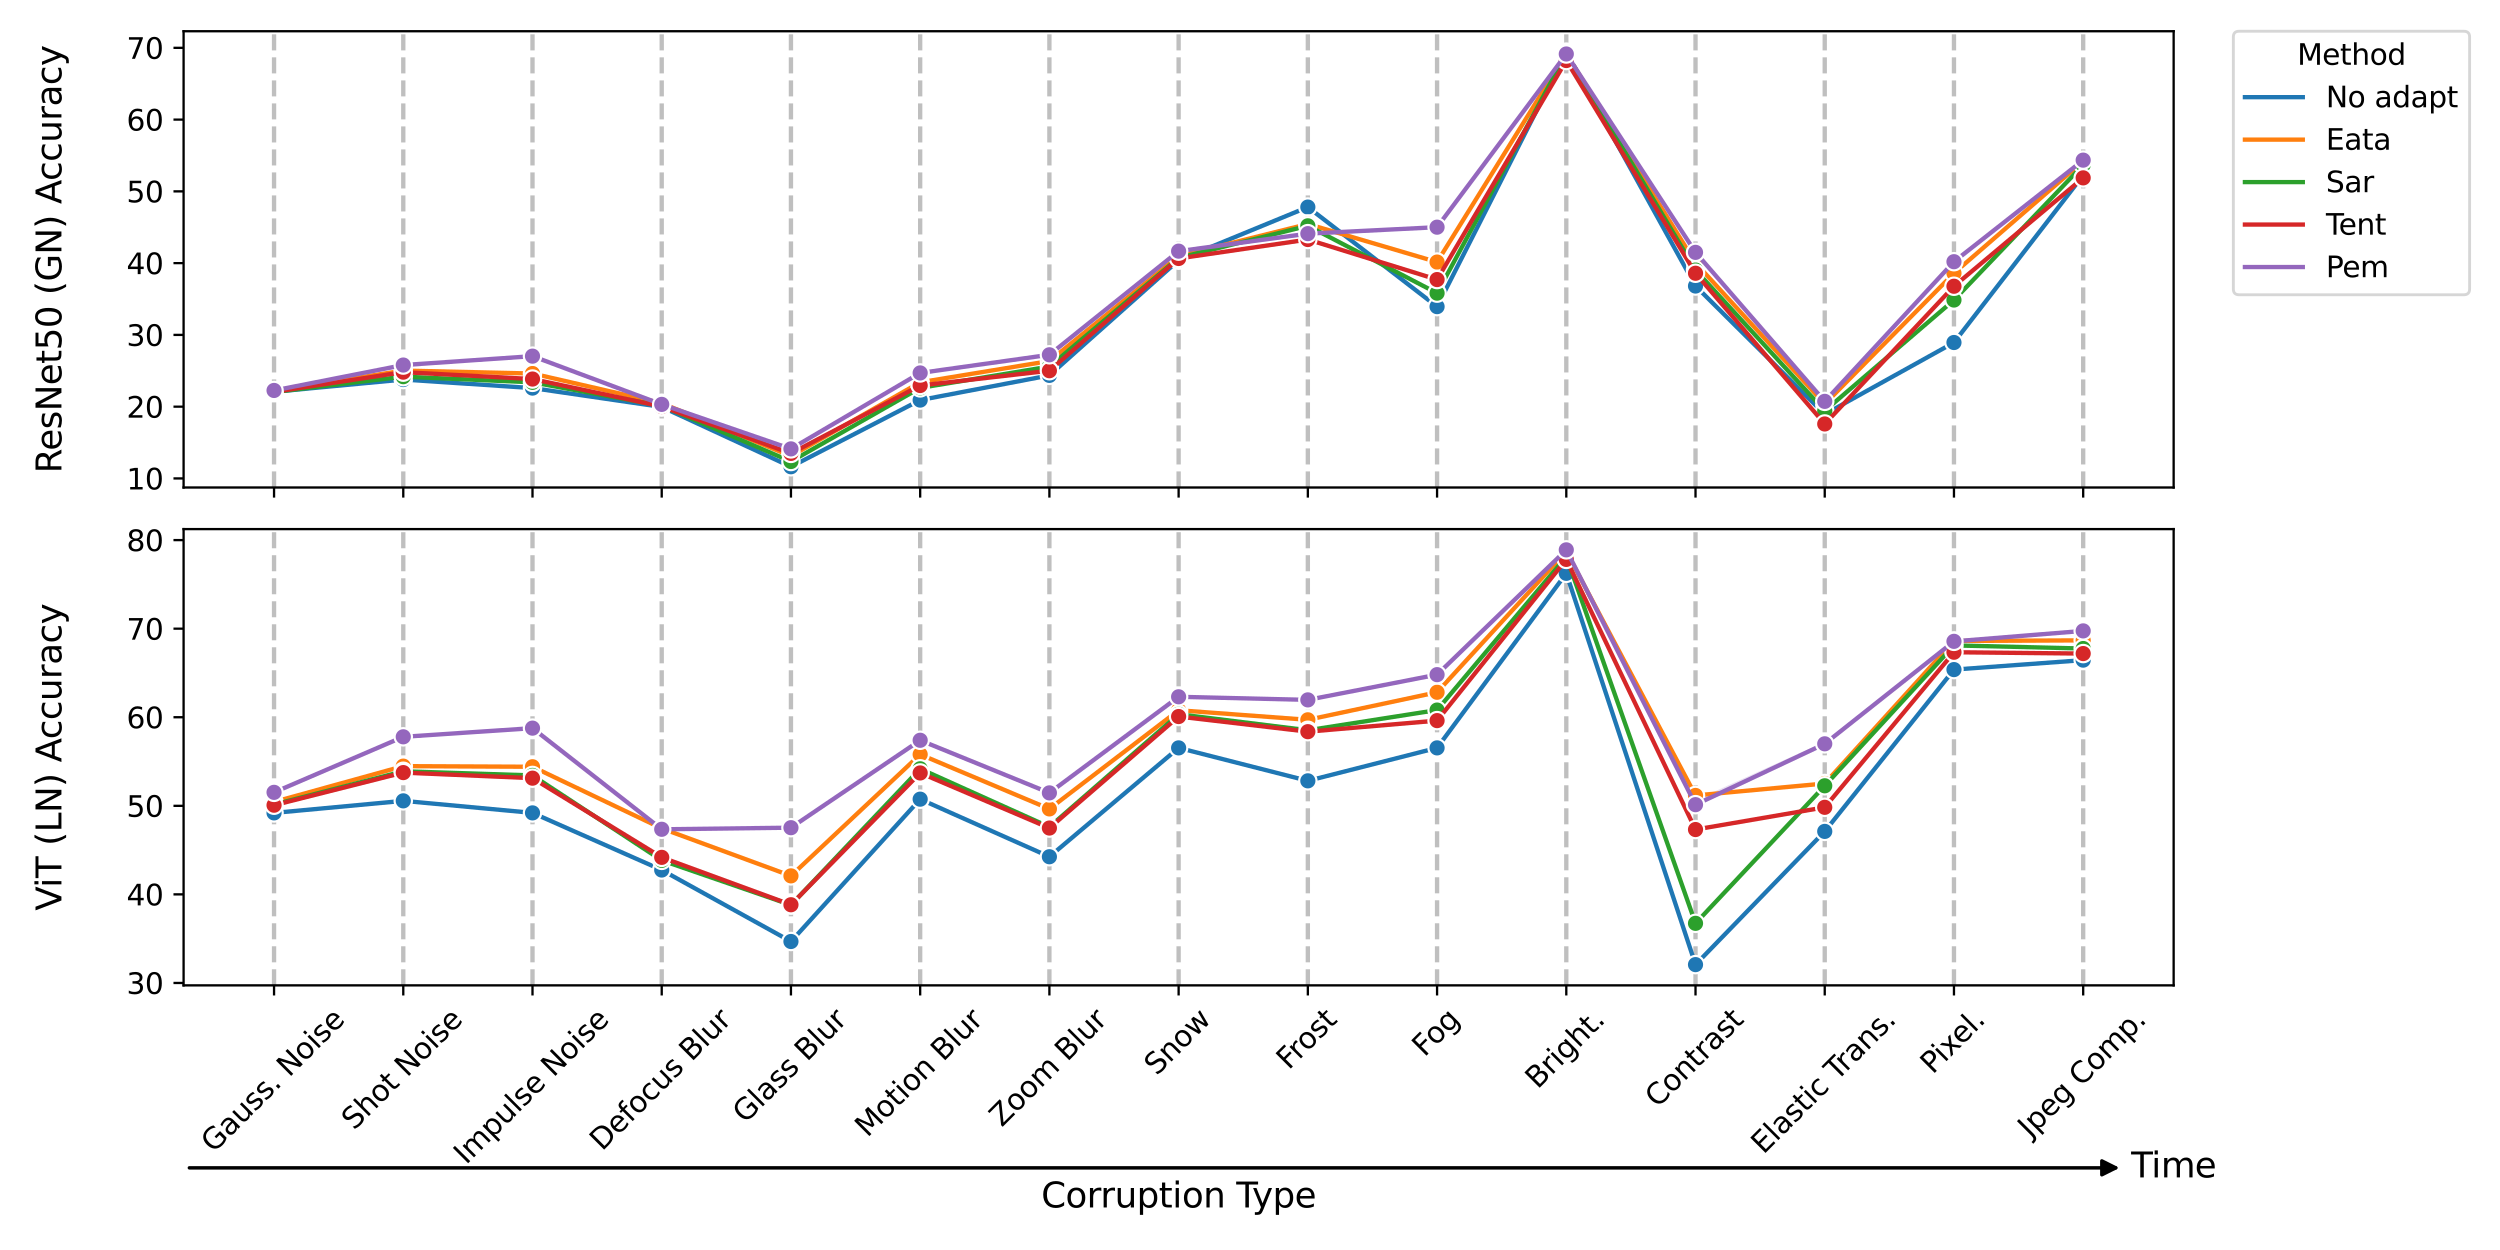 <?xml version="1.0" encoding="utf-8" standalone="no"?>
<!DOCTYPE svg PUBLIC "-//W3C//DTD SVG 1.1//EN"
  "http://www.w3.org/Graphics/SVG/1.1/DTD/svg11.dtd">
<svg xmlns:xlink="http://www.w3.org/1999/xlink" width="864pt" height="432pt" viewBox="0 0 864 432" xmlns="http://www.w3.org/2000/svg" version="1.1">
 <defs>
  <style type="text/css">*{stroke-linejoin: round; stroke-linecap: butt}</style>
 </defs>
 <g id="figure_1">
  <g id="patch_1">
   <path d="M 0 432 
L 864 432 
L 864 0 
L 0 0 
z
" style="fill: #ffffff"/>
  </g>
  <g id="axes_1">
   <g id="patch_2">
    <path d="M 63.45 168.475 
L 751.212 168.475 
L 751.212 10.8 
L 63.45 10.8 
z
" style="fill: #ffffff"/>
   </g>
   <g id="PolyCollection_1">
    <defs>
     <path id="ma4657eaeb6" d="M 94.712 -296.562 
L 94.712 -296.538 
L 139.372 -300.829 
L 184.032 -297.855 
L 228.692 -291.354 
L 273.351 -270.692 
L 318.011 -293.71 
L 362.671 -302.171 
L 407.331 -342.052 
L 451.991 -360.581 
L 496.651 -325.98 
L 541.311 -414.008 
L 585.97 -333.148 
L 630.63 -288.801 
L 675.29 -313.652 
L 719.95 -371.42 
L 719.95 -371.445 
L 719.95 -371.445 
L 675.29 -313.677 
L 630.63 -288.824 
L 585.97 -333.173 
L 541.311 -414.033 
L 496.651 -325.98 
L 451.991 -360.606 
L 407.331 -342.052 
L 362.671 -302.193 
L 318.011 -293.71 
L 273.351 -270.692 
L 228.692 -291.354 
L 184.032 -297.877 
L 139.372 -300.853 
L 94.712 -296.562 
z
" style="stroke: #1f77b4; stroke-opacity: 0.2"/>
    </defs>
    <g clip-path="url(#p3385d96751)">
     <use xlink:href="#ma4657eaeb6" x="0" y="432" style="fill: #1f77b4; fill-opacity: 0.2; stroke: #1f77b4; stroke-opacity: 0.2"/>
    </g>
   </g>
   <g id="PolyCollection_2">
    <defs>
     <path id="mabf5de987f" d="M 94.712 -296.885 
L 94.712 -296.86 
L 139.372 -303.879 
L 184.032 -302.937 
L 228.692 -292.569 
L 273.351 -274.341 
L 318.011 -299.861 
L 362.671 -307.203 
L 407.331 -343.444 
L 451.991 -354.554 
L 496.651 -341.432 
L 541.311 -413.438 
L 585.97 -341.06 
L 630.63 -292.346 
L 675.29 -337.563 
L 719.95 -376.232 
L 719.95 -376.257 
L 719.95 -376.257 
L 675.29 -337.588 
L 630.63 -292.371 
L 585.97 -341.083 
L 541.311 -413.438 
L 496.651 -341.457 
L 451.991 -354.578 
L 407.331 -343.466 
L 362.671 -307.225 
L 318.011 -299.886 
L 273.351 -274.363 
L 228.692 -292.594 
L 184.032 -302.937 
L 139.372 -303.902 
L 94.712 -296.885 
z
" style="stroke: #ff7f0e; stroke-opacity: 0.2"/>
    </defs>
    <g clip-path="url(#p3385d96751)">
     <use xlink:href="#mabf5de987f" x="0" y="432" style="fill: #ff7f0e; fill-opacity: 0.2; stroke: #ff7f0e; stroke-opacity: 0.2"/>
    </g>
   </g>
   <g id="PolyCollection_3">
    <defs>
     <path id="mcc6afbc23f" d="M 94.712 -296.485 
L 94.712 -296.463 
L 139.372 -301.821 
L 184.032 -299.836 
L 228.692 -291.701 
L 273.351 -272.478 
L 318.011 -297.951 
L 362.671 -305.221 
L 407.331 -342.871 
L 451.991 -353.933 
L 496.651 -330.593 
L 541.311 -413.487 
L 585.97 -338.679 
L 630.63 -289.992 
L 675.29 -328.311 
L 719.95 -375.017 
L 719.95 -375.041 
L 719.95 -375.041 
L 675.29 -328.336 
L 630.63 -290.014 
L 585.97 -338.679 
L 541.311 -413.512 
L 496.651 -330.618 
L 451.991 -353.958 
L 407.331 -342.896 
L 362.671 -305.244 
L 318.011 -297.951 
L 273.351 -272.478 
L 228.692 -291.726 
L 184.032 -299.861 
L 139.372 -301.821 
L 94.712 -296.485 
z
" style="stroke: #2ca02c; stroke-opacity: 0.2"/>
    </defs>
    <g clip-path="url(#p3385d96751)">
     <use xlink:href="#mcc6afbc23f" x="0" y="432" style="fill: #2ca02c; fill-opacity: 0.2; stroke: #2ca02c; stroke-opacity: 0.2"/>
    </g>
   </g>
   <g id="PolyCollection_4">
    <defs>
     <path id="m19da6eaf3b" d="M 94.712 -296.513 
L 94.712 -296.488 
L 139.372 -303.359 
L 184.032 -301.101 
L 228.692 -291.527 
L 273.351 -275.306 
L 318.011 -298.795 
L 362.671 -303.855 
L 407.331 -342.648 
L 451.991 -349.122 
L 496.651 -335.38 
L 541.311 -411.131 
L 585.97 -337.513 
L 630.63 -285.525 
L 675.29 -333.024 
L 719.95 -370.527 
L 719.95 -370.552 
L 719.95 -370.552 
L 675.29 -333.024 
L 630.63 -285.525 
L 585.97 -337.513 
L 541.311 -411.131 
L 496.651 -335.38 
L 451.991 -349.146 
L 407.331 -342.673 
L 362.671 -303.879 
L 318.011 -298.795 
L 273.351 -275.306 
L 228.692 -291.552 
L 184.032 -301.101 
L 139.372 -303.359 
L 94.712 -296.513 
z
" style="stroke: #d62728; stroke-opacity: 0.2"/>
    </defs>
    <g clip-path="url(#p3385d96751)">
     <use xlink:href="#m19da6eaf3b" x="0" y="432" style="fill: #d62728; fill-opacity: 0.2; stroke: #d62728; stroke-opacity: 0.2"/>
    </g>
   </g>
   <g id="PolyCollection_5">
    <defs>
     <path id="m2b7e96c095" d="M 94.712 -297.034 
L 94.712 -296.984 
L 139.372 -305.74 
L 184.032 -308.915 
L 228.692 -292.197 
L 273.351 -276.868 
L 318.011 -303.111 
L 362.671 -309.336 
L 407.331 -345.227 
L 451.991 -351.084 
L 496.651 -353.539 
L 541.311 -413.338 
L 585.97 -344.806 
L 630.63 -293.313 
L 675.29 -341.656 
L 719.95 -376.604 
L 719.95 -376.626 
L 719.95 -376.626 
L 675.29 -341.656 
L 630.63 -293.335 
L 585.97 -344.806 
L 541.311 -413.361 
L 496.651 -353.561 
L 451.991 -351.106 
L 407.331 -345.252 
L 362.671 -309.359 
L 318.011 -303.111 
L 273.351 -276.893 
L 228.692 -292.197 
L 184.032 -308.939 
L 139.372 -305.762 
L 94.712 -297.034 
z
" style="stroke: #9467bd; stroke-opacity: 0.2"/>
    </defs>
    <g clip-path="url(#p3385d96751)">
     <use xlink:href="#m2b7e96c095" x="0" y="432" style="fill: #9467bd; fill-opacity: 0.2; stroke: #9467bd; stroke-opacity: 0.2"/>
    </g>
   </g>
   <g id="matplotlib.axis_1">
    <g id="xtick_1">
     <g id="line2d_1">
      <defs>
       <path id="m4917a4f5d9" d="M 0 0 
L 0 3.5 
" style="stroke: #000000; stroke-width: 0.8"/>
      </defs>
      <g>
       <use xlink:href="#m4917a4f5d9" x="94.712" y="168.475" style="stroke: #000000; stroke-width: 0.8"/>
      </g>
     </g>
    </g>
    <g id="xtick_2">
     <g id="line2d_2">
      <g>
       <use xlink:href="#m4917a4f5d9" x="139.372" y="168.475" style="stroke: #000000; stroke-width: 0.8"/>
      </g>
     </g>
    </g>
    <g id="xtick_3">
     <g id="line2d_3">
      <g>
       <use xlink:href="#m4917a4f5d9" x="184.032" y="168.475" style="stroke: #000000; stroke-width: 0.8"/>
      </g>
     </g>
    </g>
    <g id="xtick_4">
     <g id="line2d_4">
      <g>
       <use xlink:href="#m4917a4f5d9" x="228.692" y="168.475" style="stroke: #000000; stroke-width: 0.8"/>
      </g>
     </g>
    </g>
    <g id="xtick_5">
     <g id="line2d_5">
      <g>
       <use xlink:href="#m4917a4f5d9" x="273.351" y="168.475" style="stroke: #000000; stroke-width: 0.8"/>
      </g>
     </g>
    </g>
    <g id="xtick_6">
     <g id="line2d_6">
      <g>
       <use xlink:href="#m4917a4f5d9" x="318.011" y="168.475" style="stroke: #000000; stroke-width: 0.8"/>
      </g>
     </g>
    </g>
    <g id="xtick_7">
     <g id="line2d_7">
      <g>
       <use xlink:href="#m4917a4f5d9" x="362.671" y="168.475" style="stroke: #000000; stroke-width: 0.8"/>
      </g>
     </g>
    </g>
    <g id="xtick_8">
     <g id="line2d_8">
      <g>
       <use xlink:href="#m4917a4f5d9" x="407.331" y="168.475" style="stroke: #000000; stroke-width: 0.8"/>
      </g>
     </g>
    </g>
    <g id="xtick_9">
     <g id="line2d_9">
      <g>
       <use xlink:href="#m4917a4f5d9" x="451.991" y="168.475" style="stroke: #000000; stroke-width: 0.8"/>
      </g>
     </g>
    </g>
    <g id="xtick_10">
     <g id="line2d_10">
      <g>
       <use xlink:href="#m4917a4f5d9" x="496.651" y="168.475" style="stroke: #000000; stroke-width: 0.8"/>
      </g>
     </g>
    </g>
    <g id="xtick_11">
     <g id="line2d_11">
      <g>
       <use xlink:href="#m4917a4f5d9" x="541.311" y="168.475" style="stroke: #000000; stroke-width: 0.8"/>
      </g>
     </g>
    </g>
    <g id="xtick_12">
     <g id="line2d_12">
      <g>
       <use xlink:href="#m4917a4f5d9" x="585.97" y="168.475" style="stroke: #000000; stroke-width: 0.8"/>
      </g>
     </g>
    </g>
    <g id="xtick_13">
     <g id="line2d_13">
      <g>
       <use xlink:href="#m4917a4f5d9" x="630.63" y="168.475" style="stroke: #000000; stroke-width: 0.8"/>
      </g>
     </g>
    </g>
    <g id="xtick_14">
     <g id="line2d_14">
      <g>
       <use xlink:href="#m4917a4f5d9" x="675.29" y="168.475" style="stroke: #000000; stroke-width: 0.8"/>
      </g>
     </g>
    </g>
    <g id="xtick_15">
     <g id="line2d_15">
      <g>
       <use xlink:href="#m4917a4f5d9" x="719.95" y="168.475" style="stroke: #000000; stroke-width: 0.8"/>
      </g>
     </g>
    </g>
   </g>
   <g id="matplotlib.axis_2">
    <g id="ytick_1">
     <g id="line2d_16">
      <defs>
       <path id="m387f6887b8" d="M 0 0 
L -3.5 0 
" style="stroke: #000000; stroke-width: 0.8"/>
      </defs>
      <g>
       <use xlink:href="#m387f6887b8" x="63.45" y="165.351" style="stroke: #000000; stroke-width: 0.8"/>
      </g>
     </g>
     <g id="text_1">
      <!-- 10 -->
      <g transform="translate(43.725 169.15) scale(0.1 -0.1)">
       <defs>
        <path id="DejaVuSans-31" d="M 794 531 
L 1825 531 
L 1825 4091 
L 703 3866 
L 703 4441 
L 1819 4666 
L 2450 4666 
L 2450 531 
L 3481 531 
L 3481 0 
L 794 0 
L 794 531 
z
" transform="scale(0.016)"/>
        <path id="DejaVuSans-30" d="M 2034 4250 
Q 1547 4250 1301 3770 
Q 1056 3291 1056 2328 
Q 1056 1369 1301 889 
Q 1547 409 2034 409 
Q 2525 409 2770 889 
Q 3016 1369 3016 2328 
Q 3016 3291 2770 3770 
Q 2525 4250 2034 4250 
z
M 2034 4750 
Q 2819 4750 3233 4129 
Q 3647 3509 3647 2328 
Q 3647 1150 3233 529 
Q 2819 -91 2034 -91 
Q 1250 -91 836 529 
Q 422 1150 422 2328 
Q 422 3509 836 4129 
Q 1250 4750 2034 4750 
z
" transform="scale(0.016)"/>
       </defs>
       <use xlink:href="#DejaVuSans-31"/>
       <use xlink:href="#DejaVuSans-30" x="63.623"/>
      </g>
     </g>
    </g>
    <g id="ytick_2">
     <g id="line2d_17">
      <g>
       <use xlink:href="#m387f6887b8" x="63.45" y="140.547" style="stroke: #000000; stroke-width: 0.8"/>
      </g>
     </g>
     <g id="text_2">
      <!-- 20 -->
      <g transform="translate(43.725 144.346) scale(0.1 -0.1)">
       <defs>
        <path id="DejaVuSans-32" d="M 1228 531 
L 3431 531 
L 3431 0 
L 469 0 
L 469 531 
Q 828 903 1448 1529 
Q 2069 2156 2228 2338 
Q 2531 2678 2651 2914 
Q 2772 3150 2772 3378 
Q 2772 3750 2511 3984 
Q 2250 4219 1831 4219 
Q 1534 4219 1204 4116 
Q 875 4013 500 3803 
L 500 4441 
Q 881 4594 1212 4672 
Q 1544 4750 1819 4750 
Q 2544 4750 2975 4387 
Q 3406 4025 3406 3419 
Q 3406 3131 3298 2873 
Q 3191 2616 2906 2266 
Q 2828 2175 2409 1742 
Q 1991 1309 1228 531 
z
" transform="scale(0.016)"/>
       </defs>
       <use xlink:href="#DejaVuSans-32"/>
       <use xlink:href="#DejaVuSans-30" x="63.623"/>
      </g>
     </g>
    </g>
    <g id="ytick_3">
     <g id="line2d_18">
      <g>
       <use xlink:href="#m387f6887b8" x="63.45" y="115.743" style="stroke: #000000; stroke-width: 0.8"/>
      </g>
     </g>
     <g id="text_3">
      <!-- 30 -->
      <g transform="translate(43.725 119.543) scale(0.1 -0.1)">
       <defs>
        <path id="DejaVuSans-33" d="M 2597 2516 
Q 3050 2419 3304 2112 
Q 3559 1806 3559 1356 
Q 3559 666 3084 287 
Q 2609 -91 1734 -91 
Q 1441 -91 1130 -33 
Q 819 25 488 141 
L 488 750 
Q 750 597 1062 519 
Q 1375 441 1716 441 
Q 2309 441 2620 675 
Q 2931 909 2931 1356 
Q 2931 1769 2642 2001 
Q 2353 2234 1838 2234 
L 1294 2234 
L 1294 2753 
L 1863 2753 
Q 2328 2753 2575 2939 
Q 2822 3125 2822 3475 
Q 2822 3834 2567 4026 
Q 2313 4219 1838 4219 
Q 1578 4219 1281 4162 
Q 984 4106 628 3988 
L 628 4550 
Q 988 4650 1302 4700 
Q 1616 4750 1894 4750 
Q 2613 4750 3031 4423 
Q 3450 4097 3450 3541 
Q 3450 3153 3228 2886 
Q 3006 2619 2597 2516 
z
" transform="scale(0.016)"/>
       </defs>
       <use xlink:href="#DejaVuSans-33"/>
       <use xlink:href="#DejaVuSans-30" x="63.623"/>
      </g>
     </g>
    </g>
    <g id="ytick_4">
     <g id="line2d_19">
      <g>
       <use xlink:href="#m387f6887b8" x="63.45" y="90.94" style="stroke: #000000; stroke-width: 0.8"/>
      </g>
     </g>
     <g id="text_4">
      <!-- 40 -->
      <g transform="translate(43.725 94.739) scale(0.1 -0.1)">
       <defs>
        <path id="DejaVuSans-34" d="M 2419 4116 
L 825 1625 
L 2419 1625 
L 2419 4116 
z
M 2253 4666 
L 3047 4666 
L 3047 1625 
L 3713 1625 
L 3713 1100 
L 3047 1100 
L 3047 0 
L 2419 0 
L 2419 1100 
L 313 1100 
L 313 1709 
L 2253 4666 
z
" transform="scale(0.016)"/>
       </defs>
       <use xlink:href="#DejaVuSans-34"/>
       <use xlink:href="#DejaVuSans-30" x="63.623"/>
      </g>
     </g>
    </g>
    <g id="ytick_5">
     <g id="line2d_20">
      <g>
       <use xlink:href="#m387f6887b8" x="63.45" y="66.136" style="stroke: #000000; stroke-width: 0.8"/>
      </g>
     </g>
     <g id="text_5">
      <!-- 50 -->
      <g transform="translate(43.725 69.935) scale(0.1 -0.1)">
       <defs>
        <path id="DejaVuSans-35" d="M 691 4666 
L 3169 4666 
L 3169 4134 
L 1269 4134 
L 1269 2991 
Q 1406 3038 1543 3061 
Q 1681 3084 1819 3084 
Q 2600 3084 3056 2656 
Q 3513 2228 3513 1497 
Q 3513 744 3044 326 
Q 2575 -91 1722 -91 
Q 1428 -91 1123 -41 
Q 819 9 494 109 
L 494 744 
Q 775 591 1075 516 
Q 1375 441 1709 441 
Q 2250 441 2565 725 
Q 2881 1009 2881 1497 
Q 2881 1984 2565 2268 
Q 2250 2553 1709 2553 
Q 1456 2553 1204 2497 
Q 953 2441 691 2322 
L 691 4666 
z
" transform="scale(0.016)"/>
       </defs>
       <use xlink:href="#DejaVuSans-35"/>
       <use xlink:href="#DejaVuSans-30" x="63.623"/>
      </g>
     </g>
    </g>
    <g id="ytick_6">
     <g id="line2d_21">
      <g>
       <use xlink:href="#m387f6887b8" x="63.45" y="41.332" style="stroke: #000000; stroke-width: 0.8"/>
      </g>
     </g>
     <g id="text_6">
      <!-- 60 -->
      <g transform="translate(43.725 45.131) scale(0.1 -0.1)">
       <defs>
        <path id="DejaVuSans-36" d="M 2113 2584 
Q 1688 2584 1439 2293 
Q 1191 2003 1191 1497 
Q 1191 994 1439 701 
Q 1688 409 2113 409 
Q 2538 409 2786 701 
Q 3034 994 3034 1497 
Q 3034 2003 2786 2293 
Q 2538 2584 2113 2584 
z
M 3366 4563 
L 3366 3988 
Q 3128 4100 2886 4159 
Q 2644 4219 2406 4219 
Q 1781 4219 1451 3797 
Q 1122 3375 1075 2522 
Q 1259 2794 1537 2939 
Q 1816 3084 2150 3084 
Q 2853 3084 3261 2657 
Q 3669 2231 3669 1497 
Q 3669 778 3244 343 
Q 2819 -91 2113 -91 
Q 1303 -91 875 529 
Q 447 1150 447 2328 
Q 447 3434 972 4092 
Q 1497 4750 2381 4750 
Q 2619 4750 2861 4703 
Q 3103 4656 3366 4563 
z
" transform="scale(0.016)"/>
       </defs>
       <use xlink:href="#DejaVuSans-36"/>
       <use xlink:href="#DejaVuSans-30" x="63.623"/>
      </g>
     </g>
    </g>
    <g id="ytick_7">
     <g id="line2d_22">
      <g>
       <use xlink:href="#m387f6887b8" x="63.45" y="16.528" style="stroke: #000000; stroke-width: 0.8"/>
      </g>
     </g>
     <g id="text_7">
      <!-- 70 -->
      <g transform="translate(43.725 20.328) scale(0.1 -0.1)">
       <defs>
        <path id="DejaVuSans-37" d="M 525 4666 
L 3525 4666 
L 3525 4397 
L 1831 0 
L 1172 0 
L 2766 4134 
L 525 4134 
L 525 4666 
z
" transform="scale(0.016)"/>
       </defs>
       <use xlink:href="#DejaVuSans-37"/>
       <use xlink:href="#DejaVuSans-30" x="63.623"/>
      </g>
     </g>
    </g>
    <g id="text_8">
     <!-- ResNet50 (GN) Accuracy -->
     <g transform="translate(21.229 163.549) rotate(-90) scale(0.12 -0.12)">
      <defs>
       <path id="DejaVuSans-52" d="M 2841 2188 
Q 3044 2119 3236 1894 
Q 3428 1669 3622 1275 
L 4263 0 
L 3584 0 
L 2988 1197 
Q 2756 1666 2539 1819 
Q 2322 1972 1947 1972 
L 1259 1972 
L 1259 0 
L 628 0 
L 628 4666 
L 2053 4666 
Q 2853 4666 3247 4331 
Q 3641 3997 3641 3322 
Q 3641 2881 3436 2590 
Q 3231 2300 2841 2188 
z
M 1259 4147 
L 1259 2491 
L 2053 2491 
Q 2509 2491 2742 2702 
Q 2975 2913 2975 3322 
Q 2975 3731 2742 3939 
Q 2509 4147 2053 4147 
L 1259 4147 
z
" transform="scale(0.016)"/>
       <path id="DejaVuSans-65" d="M 3597 1894 
L 3597 1613 
L 953 1613 
Q 991 1019 1311 708 
Q 1631 397 2203 397 
Q 2534 397 2845 478 
Q 3156 559 3463 722 
L 3463 178 
Q 3153 47 2828 -22 
Q 2503 -91 2169 -91 
Q 1331 -91 842 396 
Q 353 884 353 1716 
Q 353 2575 817 3079 
Q 1281 3584 2069 3584 
Q 2775 3584 3186 3129 
Q 3597 2675 3597 1894 
z
M 3022 2063 
Q 3016 2534 2758 2815 
Q 2500 3097 2075 3097 
Q 1594 3097 1305 2825 
Q 1016 2553 972 2059 
L 3022 2063 
z
" transform="scale(0.016)"/>
       <path id="DejaVuSans-73" d="M 2834 3397 
L 2834 2853 
Q 2591 2978 2328 3040 
Q 2066 3103 1784 3103 
Q 1356 3103 1142 2972 
Q 928 2841 928 2578 
Q 928 2378 1081 2264 
Q 1234 2150 1697 2047 
L 1894 2003 
Q 2506 1872 2764 1633 
Q 3022 1394 3022 966 
Q 3022 478 2636 193 
Q 2250 -91 1575 -91 
Q 1294 -91 989 -36 
Q 684 19 347 128 
L 347 722 
Q 666 556 975 473 
Q 1284 391 1588 391 
Q 1994 391 2212 530 
Q 2431 669 2431 922 
Q 2431 1156 2273 1281 
Q 2116 1406 1581 1522 
L 1381 1569 
Q 847 1681 609 1914 
Q 372 2147 372 2553 
Q 372 3047 722 3315 
Q 1072 3584 1716 3584 
Q 2034 3584 2315 3537 
Q 2597 3491 2834 3397 
z
" transform="scale(0.016)"/>
       <path id="DejaVuSans-4e" d="M 628 4666 
L 1478 4666 
L 3547 763 
L 3547 4666 
L 4159 4666 
L 4159 0 
L 3309 0 
L 1241 3903 
L 1241 0 
L 628 0 
L 628 4666 
z
" transform="scale(0.016)"/>
       <path id="DejaVuSans-74" d="M 1172 4494 
L 1172 3500 
L 2356 3500 
L 2356 3053 
L 1172 3053 
L 1172 1153 
Q 1172 725 1289 603 
Q 1406 481 1766 481 
L 2356 481 
L 2356 0 
L 1766 0 
Q 1100 0 847 248 
Q 594 497 594 1153 
L 594 3053 
L 172 3053 
L 172 3500 
L 594 3500 
L 594 4494 
L 1172 4494 
z
" transform="scale(0.016)"/>
       <path id="DejaVuSans-20" transform="scale(0.016)"/>
       <path id="DejaVuSans-28" d="M 1984 4856 
Q 1566 4138 1362 3434 
Q 1159 2731 1159 2009 
Q 1159 1288 1364 580 
Q 1569 -128 1984 -844 
L 1484 -844 
Q 1016 -109 783 600 
Q 550 1309 550 2009 
Q 550 2706 781 3412 
Q 1013 4119 1484 4856 
L 1984 4856 
z
" transform="scale(0.016)"/>
       <path id="DejaVuSans-47" d="M 3809 666 
L 3809 1919 
L 2778 1919 
L 2778 2438 
L 4434 2438 
L 4434 434 
Q 4069 175 3628 42 
Q 3188 -91 2688 -91 
Q 1594 -91 976 548 
Q 359 1188 359 2328 
Q 359 3472 976 4111 
Q 1594 4750 2688 4750 
Q 3144 4750 3555 4637 
Q 3966 4525 4313 4306 
L 4313 3634 
Q 3963 3931 3569 4081 
Q 3175 4231 2741 4231 
Q 1884 4231 1454 3753 
Q 1025 3275 1025 2328 
Q 1025 1384 1454 906 
Q 1884 428 2741 428 
Q 3075 428 3337 486 
Q 3600 544 3809 666 
z
" transform="scale(0.016)"/>
       <path id="DejaVuSans-29" d="M 513 4856 
L 1013 4856 
Q 1481 4119 1714 3412 
Q 1947 2706 1947 2009 
Q 1947 1309 1714 600 
Q 1481 -109 1013 -844 
L 513 -844 
Q 928 -128 1133 580 
Q 1338 1288 1338 2009 
Q 1338 2731 1133 3434 
Q 928 4138 513 4856 
z
" transform="scale(0.016)"/>
       <path id="DejaVuSans-41" d="M 2188 4044 
L 1331 1722 
L 3047 1722 
L 2188 4044 
z
M 1831 4666 
L 2547 4666 
L 4325 0 
L 3669 0 
L 3244 1197 
L 1141 1197 
L 716 0 
L 50 0 
L 1831 4666 
z
" transform="scale(0.016)"/>
       <path id="DejaVuSans-63" d="M 3122 3366 
L 3122 2828 
Q 2878 2963 2633 3030 
Q 2388 3097 2138 3097 
Q 1578 3097 1268 2742 
Q 959 2388 959 1747 
Q 959 1106 1268 751 
Q 1578 397 2138 397 
Q 2388 397 2633 464 
Q 2878 531 3122 666 
L 3122 134 
Q 2881 22 2623 -34 
Q 2366 -91 2075 -91 
Q 1284 -91 818 406 
Q 353 903 353 1747 
Q 353 2603 823 3093 
Q 1294 3584 2113 3584 
Q 2378 3584 2631 3529 
Q 2884 3475 3122 3366 
z
" transform="scale(0.016)"/>
       <path id="DejaVuSans-75" d="M 544 1381 
L 544 3500 
L 1119 3500 
L 1119 1403 
Q 1119 906 1312 657 
Q 1506 409 1894 409 
Q 2359 409 2629 706 
Q 2900 1003 2900 1516 
L 2900 3500 
L 3475 3500 
L 3475 0 
L 2900 0 
L 2900 538 
Q 2691 219 2414 64 
Q 2138 -91 1772 -91 
Q 1169 -91 856 284 
Q 544 659 544 1381 
z
M 1991 3584 
L 1991 3584 
z
" transform="scale(0.016)"/>
       <path id="DejaVuSans-72" d="M 2631 2963 
Q 2534 3019 2420 3045 
Q 2306 3072 2169 3072 
Q 1681 3072 1420 2755 
Q 1159 2438 1159 1844 
L 1159 0 
L 581 0 
L 581 3500 
L 1159 3500 
L 1159 2956 
Q 1341 3275 1631 3429 
Q 1922 3584 2338 3584 
Q 2397 3584 2469 3576 
Q 2541 3569 2628 3553 
L 2631 2963 
z
" transform="scale(0.016)"/>
       <path id="DejaVuSans-61" d="M 2194 1759 
Q 1497 1759 1228 1600 
Q 959 1441 959 1056 
Q 959 750 1161 570 
Q 1363 391 1709 391 
Q 2188 391 2477 730 
Q 2766 1069 2766 1631 
L 2766 1759 
L 2194 1759 
z
M 3341 1997 
L 3341 0 
L 2766 0 
L 2766 531 
Q 2569 213 2275 61 
Q 1981 -91 1556 -91 
Q 1019 -91 701 211 
Q 384 513 384 1019 
Q 384 1609 779 1909 
Q 1175 2209 1959 2209 
L 2766 2209 
L 2766 2266 
Q 2766 2663 2505 2880 
Q 2244 3097 1772 3097 
Q 1472 3097 1187 3025 
Q 903 2953 641 2809 
L 641 3341 
Q 956 3463 1253 3523 
Q 1550 3584 1831 3584 
Q 2591 3584 2966 3190 
Q 3341 2797 3341 1997 
z
" transform="scale(0.016)"/>
       <path id="DejaVuSans-79" d="M 2059 -325 
Q 1816 -950 1584 -1140 
Q 1353 -1331 966 -1331 
L 506 -1331 
L 506 -850 
L 844 -850 
Q 1081 -850 1212 -737 
Q 1344 -625 1503 -206 
L 1606 56 
L 191 3500 
L 800 3500 
L 1894 763 
L 2988 3500 
L 3597 3500 
L 2059 -325 
z
" transform="scale(0.016)"/>
      </defs>
      <use xlink:href="#DejaVuSans-52"/>
      <use xlink:href="#DejaVuSans-65" x="64.982"/>
      <use xlink:href="#DejaVuSans-73" x="126.506"/>
      <use xlink:href="#DejaVuSans-4e" x="178.605"/>
      <use xlink:href="#DejaVuSans-65" x="253.41"/>
      <use xlink:href="#DejaVuSans-74" x="314.934"/>
      <use xlink:href="#DejaVuSans-35" x="354.143"/>
      <use xlink:href="#DejaVuSans-30" x="417.766"/>
      <use xlink:href="#DejaVuSans-20" x="481.389"/>
      <use xlink:href="#DejaVuSans-28" x="513.176"/>
      <use xlink:href="#DejaVuSans-47" x="552.189"/>
      <use xlink:href="#DejaVuSans-4e" x="629.68"/>
      <use xlink:href="#DejaVuSans-29" x="704.484"/>
      <use xlink:href="#DejaVuSans-20" x="743.498"/>
      <use xlink:href="#DejaVuSans-41" x="775.285"/>
      <use xlink:href="#DejaVuSans-63" x="841.943"/>
      <use xlink:href="#DejaVuSans-63" x="896.924"/>
      <use xlink:href="#DejaVuSans-75" x="951.904"/>
      <use xlink:href="#DejaVuSans-72" x="1015.283"/>
      <use xlink:href="#DejaVuSans-61" x="1056.396"/>
      <use xlink:href="#DejaVuSans-63" x="1117.676"/>
      <use xlink:href="#DejaVuSans-79" x="1172.656"/>
     </g>
    </g>
   </g>
   <g id="line2d_23">
    <path d="M 94.712 168.475 
L 94.712 10.8 
" clip-path="url(#p3385d96751)" style="fill: none; stroke-dasharray: 5.55,2.4; stroke-dashoffset: 0; stroke: #000000; stroke-opacity: 0.25; stroke-width: 1.5"/>
   </g>
   <g id="line2d_24">
    <path d="M 139.372 168.475 
L 139.372 10.8 
" clip-path="url(#p3385d96751)" style="fill: none; stroke-dasharray: 5.55,2.4; stroke-dashoffset: 0; stroke: #000000; stroke-opacity: 0.25; stroke-width: 1.5"/>
   </g>
   <g id="line2d_25">
    <path d="M 184.032 168.475 
L 184.032 10.8 
" clip-path="url(#p3385d96751)" style="fill: none; stroke-dasharray: 5.55,2.4; stroke-dashoffset: 0; stroke: #000000; stroke-opacity: 0.25; stroke-width: 1.5"/>
   </g>
   <g id="line2d_26">
    <path d="M 228.692 168.475 
L 228.692 10.8 
" clip-path="url(#p3385d96751)" style="fill: none; stroke-dasharray: 5.55,2.4; stroke-dashoffset: 0; stroke: #000000; stroke-opacity: 0.25; stroke-width: 1.5"/>
   </g>
   <g id="line2d_27">
    <path d="M 273.351 168.475 
L 273.351 10.8 
" clip-path="url(#p3385d96751)" style="fill: none; stroke-dasharray: 5.55,2.4; stroke-dashoffset: 0; stroke: #000000; stroke-opacity: 0.25; stroke-width: 1.5"/>
   </g>
   <g id="line2d_28">
    <path d="M 318.011 168.475 
L 318.011 10.8 
" clip-path="url(#p3385d96751)" style="fill: none; stroke-dasharray: 5.55,2.4; stroke-dashoffset: 0; stroke: #000000; stroke-opacity: 0.25; stroke-width: 1.5"/>
   </g>
   <g id="line2d_29">
    <path d="M 362.671 168.475 
L 362.671 10.8 
" clip-path="url(#p3385d96751)" style="fill: none; stroke-dasharray: 5.55,2.4; stroke-dashoffset: 0; stroke: #000000; stroke-opacity: 0.25; stroke-width: 1.5"/>
   </g>
   <g id="line2d_30">
    <path d="M 407.331 168.475 
L 407.331 10.8 
" clip-path="url(#p3385d96751)" style="fill: none; stroke-dasharray: 5.55,2.4; stroke-dashoffset: 0; stroke: #000000; stroke-opacity: 0.25; stroke-width: 1.5"/>
   </g>
   <g id="line2d_31">
    <path d="M 451.991 168.475 
L 451.991 10.8 
" clip-path="url(#p3385d96751)" style="fill: none; stroke-dasharray: 5.55,2.4; stroke-dashoffset: 0; stroke: #000000; stroke-opacity: 0.25; stroke-width: 1.5"/>
   </g>
   <g id="line2d_32">
    <path d="M 496.651 168.475 
L 496.651 10.8 
" clip-path="url(#p3385d96751)" style="fill: none; stroke-dasharray: 5.55,2.4; stroke-dashoffset: 0; stroke: #000000; stroke-opacity: 0.25; stroke-width: 1.5"/>
   </g>
   <g id="line2d_33">
    <path d="M 541.311 168.475 
L 541.311 10.8 
" clip-path="url(#p3385d96751)" style="fill: none; stroke-dasharray: 5.55,2.4; stroke-dashoffset: 0; stroke: #000000; stroke-opacity: 0.25; stroke-width: 1.5"/>
   </g>
   <g id="line2d_34">
    <path d="M 585.97 168.475 
L 585.97 10.8 
" clip-path="url(#p3385d96751)" style="fill: none; stroke-dasharray: 5.55,2.4; stroke-dashoffset: 0; stroke: #000000; stroke-opacity: 0.25; stroke-width: 1.5"/>
   </g>
   <g id="line2d_35">
    <path d="M 630.63 168.475 
L 630.63 10.8 
" clip-path="url(#p3385d96751)" style="fill: none; stroke-dasharray: 5.55,2.4; stroke-dashoffset: 0; stroke: #000000; stroke-opacity: 0.25; stroke-width: 1.5"/>
   </g>
   <g id="line2d_36">
    <path d="M 675.29 168.475 
L 675.29 10.8 
" clip-path="url(#p3385d96751)" style="fill: none; stroke-dasharray: 5.55,2.4; stroke-dashoffset: 0; stroke: #000000; stroke-opacity: 0.25; stroke-width: 1.5"/>
   </g>
   <g id="line2d_37">
    <path d="M 719.95 168.475 
L 719.95 10.8 
" clip-path="url(#p3385d96751)" style="fill: none; stroke-dasharray: 5.55,2.4; stroke-dashoffset: 0; stroke: #000000; stroke-opacity: 0.25; stroke-width: 1.5"/>
   </g>
   <g id="line2d_38">
    <path d="M 94.712 135.388 
L 139.372 131.171 
L 184.032 134.123 
L 228.692 140.646 
L 273.351 161.308 
L 318.011 138.265 
L 362.671 129.733 
L 407.331 89.923 
L 451.991 71.568 
L 496.651 105.971 
L 541.311 18.017 
L 585.97 98.852 
L 630.63 143.176 
L 675.29 118.373 
L 719.95 60.555 
" clip-path="url(#p3385d96751)" style="fill: none; stroke: #1f77b4; stroke-width: 1.5; stroke-linecap: square"/>
    <defs>
     <path id="ma0bc9bc834" d="M 0 3 
C 0.796 3 1.559 2.684 2.121 2.121 
C 2.684 1.559 3 0.796 3 0 
C 3 -0.796 2.684 -1.559 2.121 -2.121 
C 1.559 -2.684 0.796 -3 0 -3 
C -0.796 -3 -1.559 -2.684 -2.121 -2.121 
C -2.684 -1.559 -3 -0.796 -3 0 
C -3 0.796 -2.684 1.559 -2.121 2.121 
C -1.559 2.684 -0.796 3 0 3 
z
" style="stroke: #ffffff; stroke-width: 0.75"/>
    </defs>
    <g clip-path="url(#p3385d96751)">
     <use xlink:href="#ma0bc9bc834" x="94.712" y="135.388" style="fill: #1f77b4; stroke: #ffffff; stroke-width: 0.75"/>
     <use xlink:href="#ma0bc9bc834" x="139.372" y="131.171" style="fill: #1f77b4; stroke: #ffffff; stroke-width: 0.75"/>
     <use xlink:href="#ma0bc9bc834" x="184.032" y="134.123" style="fill: #1f77b4; stroke: #ffffff; stroke-width: 0.75"/>
     <use xlink:href="#ma0bc9bc834" x="228.692" y="140.646" style="fill: #1f77b4; stroke: #ffffff; stroke-width: 0.75"/>
     <use xlink:href="#ma0bc9bc834" x="273.351" y="161.308" style="fill: #1f77b4; stroke: #ffffff; stroke-width: 0.75"/>
     <use xlink:href="#ma0bc9bc834" x="318.011" y="138.265" style="fill: #1f77b4; stroke: #ffffff; stroke-width: 0.75"/>
     <use xlink:href="#ma0bc9bc834" x="362.671" y="129.733" style="fill: #1f77b4; stroke: #ffffff; stroke-width: 0.75"/>
     <use xlink:href="#ma0bc9bc834" x="407.331" y="89.923" style="fill: #1f77b4; stroke: #ffffff; stroke-width: 0.75"/>
     <use xlink:href="#ma0bc9bc834" x="451.991" y="71.568" style="fill: #1f77b4; stroke: #ffffff; stroke-width: 0.75"/>
     <use xlink:href="#ma0bc9bc834" x="496.651" y="105.971" style="fill: #1f77b4; stroke: #ffffff; stroke-width: 0.75"/>
     <use xlink:href="#ma0bc9bc834" x="541.311" y="18.017" style="fill: #1f77b4; stroke: #ffffff; stroke-width: 0.75"/>
     <use xlink:href="#ma0bc9bc834" x="585.97" y="98.852" style="fill: #1f77b4; stroke: #ffffff; stroke-width: 0.75"/>
     <use xlink:href="#ma0bc9bc834" x="630.63" y="143.176" style="fill: #1f77b4; stroke: #ffffff; stroke-width: 0.75"/>
     <use xlink:href="#ma0bc9bc834" x="675.29" y="118.373" style="fill: #1f77b4; stroke: #ffffff; stroke-width: 0.75"/>
     <use xlink:href="#ma0bc9bc834" x="719.95" y="60.555" style="fill: #1f77b4; stroke: #ffffff; stroke-width: 0.75"/>
    </g>
   </g>
   <g id="line2d_39">
    <path d="M 94.712 135.09 
L 139.372 128.071 
L 184.032 129.088 
L 228.692 139.357 
L 273.351 157.612 
L 318.011 132.114 
L 362.671 124.772 
L 407.331 88.509 
L 451.991 77.422 
L 496.651 90.568 
L 541.311 18.562 
L 585.97 90.865 
L 630.63 139.629 
L 675.29 94.412 
L 719.95 55.718 
" clip-path="url(#p3385d96751)" style="fill: none; stroke: #ff7f0e; stroke-width: 1.5; stroke-linecap: square"/>
    <defs>
     <path id="m0aaefbabaa" d="M 0 3 
C 0.796 3 1.559 2.684 2.121 2.121 
C 2.684 1.559 3 0.796 3 0 
C 3 -0.796 2.684 -1.559 2.121 -2.121 
C 1.559 -2.684 0.796 -3 0 -3 
C -0.796 -3 -1.559 -2.684 -2.121 -2.121 
C -2.684 -1.559 -3 -0.796 -3 0 
C -3 0.796 -2.684 1.559 -2.121 2.121 
C -1.559 2.684 -0.796 3 0 3 
z
" style="stroke: #ffffff; stroke-width: 0.75"/>
    </defs>
    <g clip-path="url(#p3385d96751)">
     <use xlink:href="#m0aaefbabaa" x="94.712" y="135.09" style="fill: #ff7f0e; stroke: #ffffff; stroke-width: 0.75"/>
     <use xlink:href="#m0aaefbabaa" x="139.372" y="128.071" style="fill: #ff7f0e; stroke: #ffffff; stroke-width: 0.75"/>
     <use xlink:href="#m0aaefbabaa" x="184.032" y="129.088" style="fill: #ff7f0e; stroke: #ffffff; stroke-width: 0.75"/>
     <use xlink:href="#m0aaefbabaa" x="228.692" y="139.357" style="fill: #ff7f0e; stroke: #ffffff; stroke-width: 0.75"/>
     <use xlink:href="#m0aaefbabaa" x="273.351" y="157.612" style="fill: #ff7f0e; stroke: #ffffff; stroke-width: 0.75"/>
     <use xlink:href="#m0aaefbabaa" x="318.011" y="132.114" style="fill: #ff7f0e; stroke: #ffffff; stroke-width: 0.75"/>
     <use xlink:href="#m0aaefbabaa" x="362.671" y="124.772" style="fill: #ff7f0e; stroke: #ffffff; stroke-width: 0.75"/>
     <use xlink:href="#m0aaefbabaa" x="407.331" y="88.509" style="fill: #ff7f0e; stroke: #ffffff; stroke-width: 0.75"/>
     <use xlink:href="#m0aaefbabaa" x="451.991" y="77.422" style="fill: #ff7f0e; stroke: #ffffff; stroke-width: 0.75"/>
     <use xlink:href="#m0aaefbabaa" x="496.651" y="90.568" style="fill: #ff7f0e; stroke: #ffffff; stroke-width: 0.75"/>
     <use xlink:href="#m0aaefbabaa" x="541.311" y="18.562" style="fill: #ff7f0e; stroke: #ffffff; stroke-width: 0.75"/>
     <use xlink:href="#m0aaefbabaa" x="585.97" y="90.865" style="fill: #ff7f0e; stroke: #ffffff; stroke-width: 0.75"/>
     <use xlink:href="#m0aaefbabaa" x="630.63" y="139.629" style="fill: #ff7f0e; stroke: #ffffff; stroke-width: 0.75"/>
     <use xlink:href="#m0aaefbabaa" x="675.29" y="94.412" style="fill: #ff7f0e; stroke: #ffffff; stroke-width: 0.75"/>
     <use xlink:href="#m0aaefbabaa" x="719.95" y="55.718" style="fill: #ff7f0e; stroke: #ffffff; stroke-width: 0.75"/>
    </g>
   </g>
   <g id="line2d_40">
    <path d="M 94.712 135.462 
L 139.372 130.179 
L 184.032 132.139 
L 228.692 140.274 
L 273.351 159.497 
L 318.011 134.049 
L 362.671 126.682 
L 407.331 89.104 
L 451.991 78.042 
L 496.651 101.308 
L 541.311 18.538 
L 585.97 93.321 
L 630.63 141.986 
L 675.29 103.689 
L 719.95 57.008 
" clip-path="url(#p3385d96751)" style="fill: none; stroke: #2ca02c; stroke-width: 1.5; stroke-linecap: square"/>
    <defs>
     <path id="m98941773df" d="M 0 3 
C 0.796 3 1.559 2.684 2.121 2.121 
C 2.684 1.559 3 0.796 3 0 
C 3 -0.796 2.684 -1.559 2.121 -2.121 
C 1.559 -2.684 0.796 -3 0 -3 
C -0.796 -3 -1.559 -2.684 -2.121 -2.121 
C -2.684 -1.559 -3 -0.796 -3 0 
C -3 0.796 -2.684 1.559 -2.121 2.121 
C -1.559 2.684 -0.796 3 0 3 
z
" style="stroke: #ffffff; stroke-width: 0.75"/>
    </defs>
    <g clip-path="url(#p3385d96751)">
     <use xlink:href="#m98941773df" x="94.712" y="135.462" style="fill: #2ca02c; stroke: #ffffff; stroke-width: 0.75"/>
     <use xlink:href="#m98941773df" x="139.372" y="130.179" style="fill: #2ca02c; stroke: #ffffff; stroke-width: 0.75"/>
     <use xlink:href="#m98941773df" x="184.032" y="132.139" style="fill: #2ca02c; stroke: #ffffff; stroke-width: 0.75"/>
     <use xlink:href="#m98941773df" x="228.692" y="140.274" style="fill: #2ca02c; stroke: #ffffff; stroke-width: 0.75"/>
     <use xlink:href="#m98941773df" x="273.351" y="159.497" style="fill: #2ca02c; stroke: #ffffff; stroke-width: 0.75"/>
     <use xlink:href="#m98941773df" x="318.011" y="134.049" style="fill: #2ca02c; stroke: #ffffff; stroke-width: 0.75"/>
     <use xlink:href="#m98941773df" x="362.671" y="126.682" style="fill: #2ca02c; stroke: #ffffff; stroke-width: 0.75"/>
     <use xlink:href="#m98941773df" x="407.331" y="89.104" style="fill: #2ca02c; stroke: #ffffff; stroke-width: 0.75"/>
     <use xlink:href="#m98941773df" x="451.991" y="78.042" style="fill: #2ca02c; stroke: #ffffff; stroke-width: 0.75"/>
     <use xlink:href="#m98941773df" x="496.651" y="101.308" style="fill: #2ca02c; stroke: #ffffff; stroke-width: 0.75"/>
     <use xlink:href="#m98941773df" x="541.311" y="18.538" style="fill: #2ca02c; stroke: #ffffff; stroke-width: 0.75"/>
     <use xlink:href="#m98941773df" x="585.97" y="93.321" style="fill: #2ca02c; stroke: #ffffff; stroke-width: 0.75"/>
     <use xlink:href="#m98941773df" x="630.63" y="141.986" style="fill: #2ca02c; stroke: #ffffff; stroke-width: 0.75"/>
     <use xlink:href="#m98941773df" x="675.29" y="103.689" style="fill: #2ca02c; stroke: #ffffff; stroke-width: 0.75"/>
     <use xlink:href="#m98941773df" x="719.95" y="57.008" style="fill: #2ca02c; stroke: #ffffff; stroke-width: 0.75"/>
    </g>
   </g>
   <g id="line2d_41">
    <path d="M 94.712 135.438 
L 139.372 128.617 
L 184.032 130.998 
L 228.692 140.498 
L 273.351 156.694 
L 318.011 133.23 
L 362.671 128.121 
L 407.331 89.327 
L 451.991 82.779 
L 496.651 96.62 
L 541.311 20.919 
L 585.97 94.437 
L 630.63 146.525 
L 675.29 98.927 
L 719.95 61.473 
" clip-path="url(#p3385d96751)" style="fill: none; stroke: #d62728; stroke-width: 1.5; stroke-linecap: square"/>
    <defs>
     <path id="m2c7006ed61" d="M 0 3 
C 0.796 3 1.559 2.684 2.121 2.121 
C 2.684 1.559 3 0.796 3 0 
C 3 -0.796 2.684 -1.559 2.121 -2.121 
C 1.559 -2.684 0.796 -3 0 -3 
C -0.796 -3 -1.559 -2.684 -2.121 -2.121 
C -2.684 -1.559 -3 -0.796 -3 0 
C -3 0.796 -2.684 1.559 -2.121 2.121 
C -1.559 2.684 -0.796 3 0 3 
z
" style="stroke: #ffffff; stroke-width: 0.75"/>
    </defs>
    <g clip-path="url(#p3385d96751)">
     <use xlink:href="#m2c7006ed61" x="94.712" y="135.438" style="fill: #d62728; stroke: #ffffff; stroke-width: 0.75"/>
     <use xlink:href="#m2c7006ed61" x="139.372" y="128.617" style="fill: #d62728; stroke: #ffffff; stroke-width: 0.75"/>
     <use xlink:href="#m2c7006ed61" x="184.032" y="130.998" style="fill: #d62728; stroke: #ffffff; stroke-width: 0.75"/>
     <use xlink:href="#m2c7006ed61" x="228.692" y="140.498" style="fill: #d62728; stroke: #ffffff; stroke-width: 0.75"/>
     <use xlink:href="#m2c7006ed61" x="273.351" y="156.694" style="fill: #d62728; stroke: #ffffff; stroke-width: 0.75"/>
     <use xlink:href="#m2c7006ed61" x="318.011" y="133.23" style="fill: #d62728; stroke: #ffffff; stroke-width: 0.75"/>
     <use xlink:href="#m2c7006ed61" x="362.671" y="128.121" style="fill: #d62728; stroke: #ffffff; stroke-width: 0.75"/>
     <use xlink:href="#m2c7006ed61" x="407.331" y="89.327" style="fill: #d62728; stroke: #ffffff; stroke-width: 0.75"/>
     <use xlink:href="#m2c7006ed61" x="451.991" y="82.779" style="fill: #d62728; stroke: #ffffff; stroke-width: 0.75"/>
     <use xlink:href="#m2c7006ed61" x="496.651" y="96.62" style="fill: #d62728; stroke: #ffffff; stroke-width: 0.75"/>
     <use xlink:href="#m2c7006ed61" x="541.311" y="20.919" style="fill: #d62728; stroke: #ffffff; stroke-width: 0.75"/>
     <use xlink:href="#m2c7006ed61" x="585.97" y="94.437" style="fill: #d62728; stroke: #ffffff; stroke-width: 0.75"/>
     <use xlink:href="#m2c7006ed61" x="630.63" y="146.525" style="fill: #d62728; stroke: #ffffff; stroke-width: 0.75"/>
     <use xlink:href="#m2c7006ed61" x="675.29" y="98.927" style="fill: #d62728; stroke: #ffffff; stroke-width: 0.75"/>
     <use xlink:href="#m2c7006ed61" x="719.95" y="61.473" style="fill: #d62728; stroke: #ffffff; stroke-width: 0.75"/>
    </g>
   </g>
   <g id="line2d_42">
    <path d="M 94.712 134.942 
L 139.372 126.161 
L 184.032 123.085 
L 228.692 139.753 
L 273.351 155.132 
L 318.011 128.889 
L 362.671 122.614 
L 407.331 86.797 
L 451.991 80.745 
L 496.651 78.513 
L 541.311 18.662 
L 585.97 87.219 
L 630.63 138.712 
L 675.29 90.444 
L 719.95 55.346 
" clip-path="url(#p3385d96751)" style="fill: none; stroke: #9467bd; stroke-width: 1.5; stroke-linecap: square"/>
    <defs>
     <path id="m03f244f2ea" d="M 0 3 
C 0.796 3 1.559 2.684 2.121 2.121 
C 2.684 1.559 3 0.796 3 0 
C 3 -0.796 2.684 -1.559 2.121 -2.121 
C 1.559 -2.684 0.796 -3 0 -3 
C -0.796 -3 -1.559 -2.684 -2.121 -2.121 
C -2.684 -1.559 -3 -0.796 -3 0 
C -3 0.796 -2.684 1.559 -2.121 2.121 
C -1.559 2.684 -0.796 3 0 3 
z
" style="stroke: #ffffff; stroke-width: 0.75"/>
    </defs>
    <g clip-path="url(#p3385d96751)">
     <use xlink:href="#m03f244f2ea" x="94.712" y="134.942" style="fill: #9467bd; stroke: #ffffff; stroke-width: 0.75"/>
     <use xlink:href="#m03f244f2ea" x="139.372" y="126.161" style="fill: #9467bd; stroke: #ffffff; stroke-width: 0.75"/>
     <use xlink:href="#m03f244f2ea" x="184.032" y="123.085" style="fill: #9467bd; stroke: #ffffff; stroke-width: 0.75"/>
     <use xlink:href="#m03f244f2ea" x="228.692" y="139.753" style="fill: #9467bd; stroke: #ffffff; stroke-width: 0.75"/>
     <use xlink:href="#m03f244f2ea" x="273.351" y="155.132" style="fill: #9467bd; stroke: #ffffff; stroke-width: 0.75"/>
     <use xlink:href="#m03f244f2ea" x="318.011" y="128.889" style="fill: #9467bd; stroke: #ffffff; stroke-width: 0.75"/>
     <use xlink:href="#m03f244f2ea" x="362.671" y="122.614" style="fill: #9467bd; stroke: #ffffff; stroke-width: 0.75"/>
     <use xlink:href="#m03f244f2ea" x="407.331" y="86.797" style="fill: #9467bd; stroke: #ffffff; stroke-width: 0.75"/>
     <use xlink:href="#m03f244f2ea" x="451.991" y="80.745" style="fill: #9467bd; stroke: #ffffff; stroke-width: 0.75"/>
     <use xlink:href="#m03f244f2ea" x="496.651" y="78.513" style="fill: #9467bd; stroke: #ffffff; stroke-width: 0.75"/>
     <use xlink:href="#m03f244f2ea" x="541.311" y="18.662" style="fill: #9467bd; stroke: #ffffff; stroke-width: 0.75"/>
     <use xlink:href="#m03f244f2ea" x="585.97" y="87.219" style="fill: #9467bd; stroke: #ffffff; stroke-width: 0.75"/>
     <use xlink:href="#m03f244f2ea" x="630.63" y="138.712" style="fill: #9467bd; stroke: #ffffff; stroke-width: 0.75"/>
     <use xlink:href="#m03f244f2ea" x="675.29" y="90.444" style="fill: #9467bd; stroke: #ffffff; stroke-width: 0.75"/>
     <use xlink:href="#m03f244f2ea" x="719.95" y="55.346" style="fill: #9467bd; stroke: #ffffff; stroke-width: 0.75"/>
    </g>
   </g>
   <g id="line2d_43"/>
   <g id="line2d_44"/>
   <g id="line2d_45"/>
   <g id="line2d_46"/>
   <g id="line2d_47"/>
   <g id="line2d_48"/>
   <g id="patch_3">
    <path d="M 63.45 168.475 
L 63.45 10.8 
" style="fill: none; stroke: #000000; stroke-width: 0.8; stroke-linejoin: miter; stroke-linecap: square"/>
   </g>
   <g id="patch_4">
    <path d="M 751.212 168.475 
L 751.212 10.8 
" style="fill: none; stroke: #000000; stroke-width: 0.8; stroke-linejoin: miter; stroke-linecap: square"/>
   </g>
   <g id="patch_5">
    <path d="M 63.45 168.475 
L 751.212 168.475 
" style="fill: none; stroke: #000000; stroke-width: 0.8; stroke-linejoin: miter; stroke-linecap: square"/>
   </g>
   <g id="patch_6">
    <path d="M 63.45 10.8 
L 751.212 10.8 
" style="fill: none; stroke: #000000; stroke-width: 0.8; stroke-linejoin: miter; stroke-linecap: square"/>
   </g>
   <g id="legend_1">
    <g id="patch_7">
     <path d="M 773.845 101.869 
L 851.496 101.869 
Q 853.496 101.869 853.496 99.869 
L 853.496 12.8 
Q 853.496 10.8 851.496 10.8 
L 773.845 10.8 
Q 771.845 10.8 771.845 12.8 
L 771.845 99.869 
Q 771.845 101.869 773.845 101.869 
z
" style="fill: #ffffff; opacity: 0.8; stroke: #cccccc; stroke-linejoin: miter"/>
    </g>
    <g id="text_9">
     <!-- Method -->
     <g transform="translate(793.918 22.398) scale(0.1 -0.1)">
      <defs>
       <path id="DejaVuSans-4d" d="M 628 4666 
L 1569 4666 
L 2759 1491 
L 3956 4666 
L 4897 4666 
L 4897 0 
L 4281 0 
L 4281 4097 
L 3078 897 
L 2444 897 
L 1241 4097 
L 1241 0 
L 628 0 
L 628 4666 
z
" transform="scale(0.016)"/>
       <path id="DejaVuSans-68" d="M 3513 2113 
L 3513 0 
L 2938 0 
L 2938 2094 
Q 2938 2591 2744 2837 
Q 2550 3084 2163 3084 
Q 1697 3084 1428 2787 
Q 1159 2491 1159 1978 
L 1159 0 
L 581 0 
L 581 4863 
L 1159 4863 
L 1159 2956 
Q 1366 3272 1645 3428 
Q 1925 3584 2291 3584 
Q 2894 3584 3203 3211 
Q 3513 2838 3513 2113 
z
" transform="scale(0.016)"/>
       <path id="DejaVuSans-6f" d="M 1959 3097 
Q 1497 3097 1228 2736 
Q 959 2375 959 1747 
Q 959 1119 1226 758 
Q 1494 397 1959 397 
Q 2419 397 2687 759 
Q 2956 1122 2956 1747 
Q 2956 2369 2687 2733 
Q 2419 3097 1959 3097 
z
M 1959 3584 
Q 2709 3584 3137 3096 
Q 3566 2609 3566 1747 
Q 3566 888 3137 398 
Q 2709 -91 1959 -91 
Q 1206 -91 779 398 
Q 353 888 353 1747 
Q 353 2609 779 3096 
Q 1206 3584 1959 3584 
z
" transform="scale(0.016)"/>
       <path id="DejaVuSans-64" d="M 2906 2969 
L 2906 4863 
L 3481 4863 
L 3481 0 
L 2906 0 
L 2906 525 
Q 2725 213 2448 61 
Q 2172 -91 1784 -91 
Q 1150 -91 751 415 
Q 353 922 353 1747 
Q 353 2572 751 3078 
Q 1150 3584 1784 3584 
Q 2172 3584 2448 3432 
Q 2725 3281 2906 2969 
z
M 947 1747 
Q 947 1113 1208 752 
Q 1469 391 1925 391 
Q 2381 391 2643 752 
Q 2906 1113 2906 1747 
Q 2906 2381 2643 2742 
Q 2381 3103 1925 3103 
Q 1469 3103 1208 2742 
Q 947 2381 947 1747 
z
" transform="scale(0.016)"/>
      </defs>
      <use xlink:href="#DejaVuSans-4d"/>
      <use xlink:href="#DejaVuSans-65" x="86.279"/>
      <use xlink:href="#DejaVuSans-74" x="147.803"/>
      <use xlink:href="#DejaVuSans-68" x="187.012"/>
      <use xlink:href="#DejaVuSans-6f" x="250.391"/>
      <use xlink:href="#DejaVuSans-64" x="311.572"/>
     </g>
    </g>
    <g id="line2d_49">
     <path d="M 775.845 33.577 
L 785.845 33.577 
L 795.845 33.577 
" style="fill: none; stroke: #1f77b4; stroke-width: 1.5; stroke-linecap: square"/>
    </g>
    <g id="text_10">
     <!-- No adapt -->
     <g transform="translate(803.845 37.077) scale(0.1 -0.1)">
      <defs>
       <path id="DejaVuSans-70" d="M 1159 525 
L 1159 -1331 
L 581 -1331 
L 581 3500 
L 1159 3500 
L 1159 2969 
Q 1341 3281 1617 3432 
Q 1894 3584 2278 3584 
Q 2916 3584 3314 3078 
Q 3713 2572 3713 1747 
Q 3713 922 3314 415 
Q 2916 -91 2278 -91 
Q 1894 -91 1617 61 
Q 1341 213 1159 525 
z
M 3116 1747 
Q 3116 2381 2855 2742 
Q 2594 3103 2138 3103 
Q 1681 3103 1420 2742 
Q 1159 2381 1159 1747 
Q 1159 1113 1420 752 
Q 1681 391 2138 391 
Q 2594 391 2855 752 
Q 3116 1113 3116 1747 
z
" transform="scale(0.016)"/>
      </defs>
      <use xlink:href="#DejaVuSans-4e"/>
      <use xlink:href="#DejaVuSans-6f" x="74.805"/>
      <use xlink:href="#DejaVuSans-20" x="135.986"/>
      <use xlink:href="#DejaVuSans-61" x="167.773"/>
      <use xlink:href="#DejaVuSans-64" x="229.053"/>
      <use xlink:href="#DejaVuSans-61" x="292.529"/>
      <use xlink:href="#DejaVuSans-70" x="353.809"/>
      <use xlink:href="#DejaVuSans-74" x="417.285"/>
     </g>
    </g>
    <g id="line2d_50">
     <path d="M 775.845 48.255 
L 785.845 48.255 
L 795.845 48.255 
" style="fill: none; stroke: #ff7f0e; stroke-width: 1.5; stroke-linecap: square"/>
    </g>
    <g id="text_11">
     <!-- Eata -->
     <g transform="translate(803.845 51.755) scale(0.1 -0.1)">
      <defs>
       <path id="DejaVuSans-45" d="M 628 4666 
L 3578 4666 
L 3578 4134 
L 1259 4134 
L 1259 2753 
L 3481 2753 
L 3481 2222 
L 1259 2222 
L 1259 531 
L 3634 531 
L 3634 0 
L 628 0 
L 628 4666 
z
" transform="scale(0.016)"/>
      </defs>
      <use xlink:href="#DejaVuSans-45"/>
      <use xlink:href="#DejaVuSans-61" x="63.184"/>
      <use xlink:href="#DejaVuSans-74" x="124.463"/>
      <use xlink:href="#DejaVuSans-61" x="163.672"/>
     </g>
    </g>
    <g id="line2d_51">
     <path d="M 775.845 62.933 
L 785.845 62.933 
L 795.845 62.933 
" style="fill: none; stroke: #2ca02c; stroke-width: 1.5; stroke-linecap: square"/>
    </g>
    <g id="text_12">
     <!-- Sar -->
     <g transform="translate(803.845 66.433) scale(0.1 -0.1)">
      <defs>
       <path id="DejaVuSans-53" d="M 3425 4513 
L 3425 3897 
Q 3066 4069 2747 4153 
Q 2428 4238 2131 4238 
Q 1616 4238 1336 4038 
Q 1056 3838 1056 3469 
Q 1056 3159 1242 3001 
Q 1428 2844 1947 2747 
L 2328 2669 
Q 3034 2534 3370 2195 
Q 3706 1856 3706 1288 
Q 3706 609 3251 259 
Q 2797 -91 1919 -91 
Q 1588 -91 1214 -16 
Q 841 59 441 206 
L 441 856 
Q 825 641 1194 531 
Q 1563 422 1919 422 
Q 2459 422 2753 634 
Q 3047 847 3047 1241 
Q 3047 1584 2836 1778 
Q 2625 1972 2144 2069 
L 1759 2144 
Q 1053 2284 737 2584 
Q 422 2884 422 3419 
Q 422 4038 858 4394 
Q 1294 4750 2059 4750 
Q 2388 4750 2728 4690 
Q 3069 4631 3425 4513 
z
" transform="scale(0.016)"/>
      </defs>
      <use xlink:href="#DejaVuSans-53"/>
      <use xlink:href="#DejaVuSans-61" x="63.477"/>
      <use xlink:href="#DejaVuSans-72" x="124.756"/>
     </g>
    </g>
    <g id="line2d_52">
     <path d="M 775.845 77.611 
L 785.845 77.611 
L 795.845 77.611 
" style="fill: none; stroke: #d62728; stroke-width: 1.5; stroke-linecap: square"/>
    </g>
    <g id="text_13">
     <!-- Tent -->
     <g transform="translate(803.845 81.111) scale(0.1 -0.1)">
      <defs>
       <path id="DejaVuSans-54" d="M -19 4666 
L 3928 4666 
L 3928 4134 
L 2272 4134 
L 2272 0 
L 1638 0 
L 1638 4134 
L -19 4134 
L -19 4666 
z
" transform="scale(0.016)"/>
       <path id="DejaVuSans-6e" d="M 3513 2113 
L 3513 0 
L 2938 0 
L 2938 2094 
Q 2938 2591 2744 2837 
Q 2550 3084 2163 3084 
Q 1697 3084 1428 2787 
Q 1159 2491 1159 1978 
L 1159 0 
L 581 0 
L 581 3500 
L 1159 3500 
L 1159 2956 
Q 1366 3272 1645 3428 
Q 1925 3584 2291 3584 
Q 2894 3584 3203 3211 
Q 3513 2838 3513 2113 
z
" transform="scale(0.016)"/>
      </defs>
      <use xlink:href="#DejaVuSans-54"/>
      <use xlink:href="#DejaVuSans-65" x="44.084"/>
      <use xlink:href="#DejaVuSans-6e" x="105.607"/>
      <use xlink:href="#DejaVuSans-74" x="168.986"/>
     </g>
    </g>
    <g id="line2d_53">
     <path d="M 775.845 92.289 
L 785.845 92.289 
L 795.845 92.289 
" style="fill: none; stroke: #9467bd; stroke-width: 1.5; stroke-linecap: square"/>
    </g>
    <g id="text_14">
     <!-- Pem -->
     <g transform="translate(803.845 95.789) scale(0.1 -0.1)">
      <defs>
       <path id="DejaVuSans-50" d="M 1259 4147 
L 1259 2394 
L 2053 2394 
Q 2494 2394 2734 2622 
Q 2975 2850 2975 3272 
Q 2975 3691 2734 3919 
Q 2494 4147 2053 4147 
L 1259 4147 
z
M 628 4666 
L 2053 4666 
Q 2838 4666 3239 4311 
Q 3641 3956 3641 3272 
Q 3641 2581 3239 2228 
Q 2838 1875 2053 1875 
L 1259 1875 
L 1259 0 
L 628 0 
L 628 4666 
z
" transform="scale(0.016)"/>
       <path id="DejaVuSans-6d" d="M 3328 2828 
Q 3544 3216 3844 3400 
Q 4144 3584 4550 3584 
Q 5097 3584 5394 3201 
Q 5691 2819 5691 2113 
L 5691 0 
L 5113 0 
L 5113 2094 
Q 5113 2597 4934 2840 
Q 4756 3084 4391 3084 
Q 3944 3084 3684 2787 
Q 3425 2491 3425 1978 
L 3425 0 
L 2847 0 
L 2847 2094 
Q 2847 2600 2669 2842 
Q 2491 3084 2119 3084 
Q 1678 3084 1418 2786 
Q 1159 2488 1159 1978 
L 1159 0 
L 581 0 
L 581 3500 
L 1159 3500 
L 1159 2956 
Q 1356 3278 1631 3431 
Q 1906 3584 2284 3584 
Q 2666 3584 2933 3390 
Q 3200 3197 3328 2828 
z
" transform="scale(0.016)"/>
      </defs>
      <use xlink:href="#DejaVuSans-50"/>
      <use xlink:href="#DejaVuSans-65" x="56.678"/>
      <use xlink:href="#DejaVuSans-6d" x="118.201"/>
     </g>
    </g>
   </g>
  </g>
  <g id="axes_2">
   <g id="patch_8">
    <path d="M 63.45 340.537 
L 751.212 340.537 
L 751.212 182.862 
L 63.45 182.862 
z
" style="fill: #ffffff"/>
   </g>
   <g id="PolyCollection_6">
    <defs>
     <path id="me8a5713183" d="M 94.712 -151.155 
L 94.712 -151.155 
L 139.372 -155.195 
L 184.032 -151.093 
L 228.692 -131.381 
L 273.351 -106.527 
L 318.011 -155.807 
L 362.671 -135.881 
L 407.331 -173.53 
L 451.991 -162.082 
L 496.651 -173.652 
L 541.311 -233.86 
L 585.97 -98.691 
L 630.63 -144.635 
L 675.29 -200.527 
L 719.95 -203.924 
L 719.95 -203.924 
L 719.95 -203.924 
L 675.29 -200.554 
L 630.63 -144.635 
L 585.97 -98.722 
L 541.311 -233.86 
L 496.651 -173.683 
L 451.991 -162.113 
L 407.331 -173.53 
L 362.671 -135.881 
L 318.011 -155.807 
L 273.351 -106.558 
L 228.692 -131.412 
L 184.032 -151.093 
L 139.372 -155.195 
L 94.712 -151.155 
z
" style="stroke: #1f77b4; stroke-opacity: 0.2"/>
    </defs>
    <g clip-path="url(#p8003ad839c)">
     <use xlink:href="#me8a5713183" x="0" y="432" style="fill: #1f77b4; fill-opacity: 0.2; stroke: #1f77b4; stroke-opacity: 0.2"/>
    </g>
   </g>
   <g id="PolyCollection_7">
    <defs>
     <path id="m15316125e0" d="M 94.712 -154.797 
L 94.712 -154.766 
L 139.372 -167.071 
L 184.032 -166.949 
L 228.692 -145.614 
L 273.351 -129.208 
L 318.011 -171.142 
L 362.671 -152.501 
L 407.331 -186.538 
L 451.991 -183.263 
L 496.651 -192.844 
L 541.311 -241.359 
L 585.97 -157.218 
L 630.63 -161.228 
L 675.29 -210.474 
L 719.95 -210.719 
L 719.95 -210.75 
L 719.95 -210.75 
L 675.29 -210.474 
L 630.63 -161.255 
L 585.97 -157.276 
L 541.311 -241.389 
L 496.651 -192.874 
L 451.991 -183.263 
L 407.331 -186.538 
L 362.671 -152.529 
L 318.011 -171.173 
L 273.351 -129.239 
L 228.692 -145.645 
L 184.032 -167.007 
L 139.372 -167.102 
L 94.712 -154.797 
z
" style="stroke: #ff7f0e; stroke-opacity: 0.2"/>
    </defs>
    <g clip-path="url(#p8003ad839c)">
     <use xlink:href="#m15316125e0" x="0" y="432" style="fill: #ff7f0e; fill-opacity: 0.2; stroke: #ff7f0e; stroke-opacity: 0.2"/>
    </g>
   </g>
   <g id="PolyCollection_8">
    <defs>
     <path id="mdd8a092281" d="M 94.712 -153.971 
L 94.712 -153.971 
L 139.372 -165.388 
L 184.032 -163.796 
L 228.692 -134.595 
L 273.351 -119.199 
L 318.011 -166.275 
L 362.671 -146.104 
L 407.331 -185.222 
L 451.991 -179.59 
L 496.651 -186.6 
L 541.311 -239.648 
L 585.97 -113.016 
L 630.63 -160.368 
L 675.29 -208.975 
L 719.95 -207.811 
L 719.95 -207.811 
L 719.95 -207.811 
L 675.29 -208.975 
L 630.63 -160.398 
L 585.97 -113.047 
L 541.311 -239.675 
L 496.651 -186.63 
L 451.991 -179.621 
L 407.331 -185.222 
L 362.671 -146.135 
L 318.011 -166.303 
L 273.351 -119.199 
L 228.692 -134.595 
L 184.032 -163.796 
L 139.372 -165.418 
L 94.712 -153.971 
z
" style="stroke: #2ca02c; stroke-opacity: 0.2"/>
    </defs>
    <g clip-path="url(#p8003ad839c)">
     <use xlink:href="#mdd8a092281" x="0" y="432" style="fill: #2ca02c; fill-opacity: 0.2; stroke: #2ca02c; stroke-opacity: 0.2"/>
    </g>
   </g>
   <g id="PolyCollection_9">
    <defs>
     <path id="md445dc6987" d="M 94.712 -153.726 
L 94.712 -153.698 
L 139.372 -164.806 
L 184.032 -162.973 
L 228.692 -135.575 
L 273.351 -119.321 
L 318.011 -164.837 
L 362.671 -145.985 
L 407.331 -184.307 
L 451.991 -179.192 
L 496.651 -182.807 
L 541.311 -238.634 
L 585.97 -145.186 
L 630.63 -152.961 
L 675.29 -206.587 
L 719.95 -206.189 
L 719.95 -206.189 
L 719.95 -206.189 
L 675.29 -206.587 
L 630.63 -152.991 
L 585.97 -145.216 
L 541.311 -238.665 
L 496.651 -182.835 
L 451.991 -179.22 
L 407.331 -184.335 
L 362.671 -146.04 
L 318.011 -164.867 
L 273.351 -119.352 
L 228.692 -135.575 
L 184.032 -163 
L 139.372 -164.837 
L 94.712 -153.726 
z
" style="stroke: #d62728; stroke-opacity: 0.2"/>
    </defs>
    <g clip-path="url(#p8003ad839c)">
     <use xlink:href="#md445dc6987" x="0" y="432" style="fill: #d62728; fill-opacity: 0.2; stroke: #d62728; stroke-opacity: 0.2"/>
    </g>
   </g>
   <g id="PolyCollection_10">
    <defs>
     <path id="m7040c00e8e" d="M 94.712 -158.133 
L 94.712 -158.133 
L 139.372 -177.294 
L 184.032 -180.417 
L 228.692 -145.37 
L 273.351 -145.859 
L 318.011 -176.04 
L 362.671 -157.919 
L 407.331 -191.191 
L 451.991 -190.181 
L 496.651 -198.782 
L 541.311 -241.879 
L 585.97 -154.736 
L 630.63 -175.091 
L 675.29 -210.26 
L 719.95 -214.086 
L 719.95 -214.086 
L 719.95 -214.086 
L 675.29 -210.291 
L 630.63 -175.118 
L 585.97 -154.947 
L 541.311 -241.879 
L 496.651 -198.812 
L 451.991 -190.211 
L 407.331 -191.221 
L 362.671 -157.95 
L 318.011 -176.04 
L 273.351 -145.89 
L 228.692 -145.4 
L 184.032 -180.475 
L 139.372 -177.325 
L 94.712 -158.133 
z
" style="stroke: #9467bd; stroke-opacity: 0.2"/>
    </defs>
    <g clip-path="url(#p8003ad839c)">
     <use xlink:href="#m7040c00e8e" x="0" y="432" style="fill: #9467bd; fill-opacity: 0.2; stroke: #9467bd; stroke-opacity: 0.2"/>
    </g>
   </g>
   <g id="matplotlib.axis_3">
    <g id="xtick_16">
     <g id="line2d_54">
      <g>
       <use xlink:href="#m4917a4f5d9" x="94.712" y="340.537" style="stroke: #000000; stroke-width: 0.8"/>
      </g>
     </g>
     <g id="text_15">
      <!-- Gauss. Noise -->
      <g transform="translate(73.778 398.681) rotate(-45) scale(0.1 -0.1)">
       <defs>
        <path id="DejaVuSans-2e" d="M 684 794 
L 1344 794 
L 1344 0 
L 684 0 
L 684 794 
z
" transform="scale(0.016)"/>
        <path id="DejaVuSans-69" d="M 603 3500 
L 1178 3500 
L 1178 0 
L 603 0 
L 603 3500 
z
M 603 4863 
L 1178 4863 
L 1178 4134 
L 603 4134 
L 603 4863 
z
" transform="scale(0.016)"/>
       </defs>
       <use xlink:href="#DejaVuSans-47"/>
       <use xlink:href="#DejaVuSans-61" x="77.49"/>
       <use xlink:href="#DejaVuSans-75" x="138.77"/>
       <use xlink:href="#DejaVuSans-73" x="202.148"/>
       <use xlink:href="#DejaVuSans-73" x="254.248"/>
       <use xlink:href="#DejaVuSans-2e" x="306.348"/>
       <use xlink:href="#DejaVuSans-20" x="338.135"/>
       <use xlink:href="#DejaVuSans-4e" x="369.922"/>
       <use xlink:href="#DejaVuSans-6f" x="444.727"/>
       <use xlink:href="#DejaVuSans-69" x="505.908"/>
       <use xlink:href="#DejaVuSans-73" x="533.691"/>
       <use xlink:href="#DejaVuSans-65" x="585.791"/>
      </g>
     </g>
    </g>
    <g id="xtick_17">
     <g id="line2d_55">
      <g>
       <use xlink:href="#m4917a4f5d9" x="139.372" y="340.537" style="stroke: #000000; stroke-width: 0.8"/>
      </g>
     </g>
     <g id="text_16">
      <!-- Shot Noise -->
      <g transform="translate(122.357 390.842) rotate(-45) scale(0.1 -0.1)">
       <use xlink:href="#DejaVuSans-53"/>
       <use xlink:href="#DejaVuSans-68" x="63.477"/>
       <use xlink:href="#DejaVuSans-6f" x="126.855"/>
       <use xlink:href="#DejaVuSans-74" x="188.037"/>
       <use xlink:href="#DejaVuSans-20" x="227.246"/>
       <use xlink:href="#DejaVuSans-4e" x="259.033"/>
       <use xlink:href="#DejaVuSans-6f" x="333.838"/>
       <use xlink:href="#DejaVuSans-69" x="395.02"/>
       <use xlink:href="#DejaVuSans-73" x="422.803"/>
       <use xlink:href="#DejaVuSans-65" x="474.902"/>
      </g>
     </g>
    </g>
    <g id="xtick_18">
     <g id="line2d_56">
      <g>
       <use xlink:href="#m4917a4f5d9" x="184.032" y="340.537" style="stroke: #000000; stroke-width: 0.8"/>
      </g>
     </g>
     <g id="text_17">
      <!-- Impulse Noise -->
      <g transform="translate(161.08 402.716) rotate(-45) scale(0.1 -0.1)">
       <defs>
        <path id="DejaVuSans-49" d="M 628 4666 
L 1259 4666 
L 1259 0 
L 628 0 
L 628 4666 
z
" transform="scale(0.016)"/>
        <path id="DejaVuSans-6c" d="M 603 4863 
L 1178 4863 
L 1178 0 
L 603 0 
L 603 4863 
z
" transform="scale(0.016)"/>
       </defs>
       <use xlink:href="#DejaVuSans-49"/>
       <use xlink:href="#DejaVuSans-6d" x="29.492"/>
       <use xlink:href="#DejaVuSans-70" x="126.904"/>
       <use xlink:href="#DejaVuSans-75" x="190.381"/>
       <use xlink:href="#DejaVuSans-6c" x="253.76"/>
       <use xlink:href="#DejaVuSans-73" x="281.543"/>
       <use xlink:href="#DejaVuSans-65" x="333.643"/>
       <use xlink:href="#DejaVuSans-20" x="395.166"/>
       <use xlink:href="#DejaVuSans-4e" x="426.953"/>
       <use xlink:href="#DejaVuSans-6f" x="501.758"/>
       <use xlink:href="#DejaVuSans-69" x="562.939"/>
       <use xlink:href="#DejaVuSans-73" x="590.723"/>
       <use xlink:href="#DejaVuSans-65" x="642.822"/>
      </g>
     </g>
    </g>
    <g id="xtick_19">
     <g id="line2d_57">
      <g>
       <use xlink:href="#m4917a4f5d9" x="228.692" y="340.537" style="stroke: #000000; stroke-width: 0.8"/>
      </g>
     </g>
     <g id="text_18">
      <!-- Defocus Blur -->
      <g transform="translate(208.085 398.026) rotate(-45) scale(0.1 -0.1)">
       <defs>
        <path id="DejaVuSans-44" d="M 1259 4147 
L 1259 519 
L 2022 519 
Q 2988 519 3436 956 
Q 3884 1394 3884 2338 
Q 3884 3275 3436 3711 
Q 2988 4147 2022 4147 
L 1259 4147 
z
M 628 4666 
L 1925 4666 
Q 3281 4666 3915 4102 
Q 4550 3538 4550 2338 
Q 4550 1131 3912 565 
Q 3275 0 1925 0 
L 628 0 
L 628 4666 
z
" transform="scale(0.016)"/>
        <path id="DejaVuSans-66" d="M 2375 4863 
L 2375 4384 
L 1825 4384 
Q 1516 4384 1395 4259 
Q 1275 4134 1275 3809 
L 1275 3500 
L 2222 3500 
L 2222 3053 
L 1275 3053 
L 1275 0 
L 697 0 
L 697 3053 
L 147 3053 
L 147 3500 
L 697 3500 
L 697 3744 
Q 697 4328 969 4595 
Q 1241 4863 1831 4863 
L 2375 4863 
z
" transform="scale(0.016)"/>
        <path id="DejaVuSans-42" d="M 1259 2228 
L 1259 519 
L 2272 519 
Q 2781 519 3026 730 
Q 3272 941 3272 1375 
Q 3272 1813 3026 2020 
Q 2781 2228 2272 2228 
L 1259 2228 
z
M 1259 4147 
L 1259 2741 
L 2194 2741 
Q 2656 2741 2882 2914 
Q 3109 3088 3109 3444 
Q 3109 3797 2882 3972 
Q 2656 4147 2194 4147 
L 1259 4147 
z
M 628 4666 
L 2241 4666 
Q 2963 4666 3353 4366 
Q 3744 4066 3744 3513 
Q 3744 3084 3544 2831 
Q 3344 2578 2956 2516 
Q 3422 2416 3680 2098 
Q 3938 1781 3938 1306 
Q 3938 681 3513 340 
Q 3088 0 2303 0 
L 628 0 
L 628 4666 
z
" transform="scale(0.016)"/>
       </defs>
       <use xlink:href="#DejaVuSans-44"/>
       <use xlink:href="#DejaVuSans-65" x="77.002"/>
       <use xlink:href="#DejaVuSans-66" x="138.525"/>
       <use xlink:href="#DejaVuSans-6f" x="173.73"/>
       <use xlink:href="#DejaVuSans-63" x="234.912"/>
       <use xlink:href="#DejaVuSans-75" x="289.893"/>
       <use xlink:href="#DejaVuSans-73" x="353.271"/>
       <use xlink:href="#DejaVuSans-20" x="405.371"/>
       <use xlink:href="#DejaVuSans-42" x="437.158"/>
       <use xlink:href="#DejaVuSans-6c" x="505.762"/>
       <use xlink:href="#DejaVuSans-75" x="533.545"/>
       <use xlink:href="#DejaVuSans-72" x="596.924"/>
      </g>
     </g>
    </g>
    <g id="xtick_20">
     <g id="line2d_58">
      <g>
       <use xlink:href="#m4917a4f5d9" x="273.351" y="340.537" style="stroke: #000000; stroke-width: 0.8"/>
      </g>
     </g>
     <g id="text_19">
      <!-- Glass Blur -->
      <g transform="translate(257.505 388.505) rotate(-45) scale(0.1 -0.1)">
       <use xlink:href="#DejaVuSans-47"/>
       <use xlink:href="#DejaVuSans-6c" x="77.49"/>
       <use xlink:href="#DejaVuSans-61" x="105.273"/>
       <use xlink:href="#DejaVuSans-73" x="166.553"/>
       <use xlink:href="#DejaVuSans-73" x="218.652"/>
       <use xlink:href="#DejaVuSans-20" x="270.752"/>
       <use xlink:href="#DejaVuSans-42" x="302.539"/>
       <use xlink:href="#DejaVuSans-6c" x="371.143"/>
       <use xlink:href="#DejaVuSans-75" x="398.926"/>
       <use xlink:href="#DejaVuSans-72" x="462.305"/>
      </g>
     </g>
    </g>
    <g id="xtick_21">
     <g id="line2d_59">
      <g>
       <use xlink:href="#m4917a4f5d9" x="318.011" y="340.537" style="stroke: #000000; stroke-width: 0.8"/>
      </g>
     </g>
     <g id="text_20">
      <!-- Motion Blur -->
      <g transform="translate(299.751 393.333) rotate(-45) scale(0.1 -0.1)">
       <use xlink:href="#DejaVuSans-4d"/>
       <use xlink:href="#DejaVuSans-6f" x="86.279"/>
       <use xlink:href="#DejaVuSans-74" x="147.461"/>
       <use xlink:href="#DejaVuSans-69" x="186.67"/>
       <use xlink:href="#DejaVuSans-6f" x="214.453"/>
       <use xlink:href="#DejaVuSans-6e" x="275.635"/>
       <use xlink:href="#DejaVuSans-20" x="339.014"/>
       <use xlink:href="#DejaVuSans-42" x="370.801"/>
       <use xlink:href="#DejaVuSans-6c" x="439.404"/>
       <use xlink:href="#DejaVuSans-75" x="467.188"/>
       <use xlink:href="#DejaVuSans-72" x="530.566"/>
      </g>
     </g>
    </g>
    <g id="xtick_22">
     <g id="line2d_60">
      <g>
       <use xlink:href="#m4917a4f5d9" x="362.671" y="340.537" style="stroke: #000000; stroke-width: 0.8"/>
      </g>
     </g>
     <g id="text_21">
      <!-- Zoom Blur -->
      <g transform="translate(346.204 389.746) rotate(-45) scale(0.1 -0.1)">
       <defs>
        <path id="DejaVuSans-5a" d="M 359 4666 
L 4025 4666 
L 4025 4184 
L 1075 531 
L 4097 531 
L 4097 0 
L 288 0 
L 288 481 
L 3238 4134 
L 359 4134 
L 359 4666 
z
" transform="scale(0.016)"/>
       </defs>
       <use xlink:href="#DejaVuSans-5a"/>
       <use xlink:href="#DejaVuSans-6f" x="68.506"/>
       <use xlink:href="#DejaVuSans-6f" x="129.688"/>
       <use xlink:href="#DejaVuSans-6d" x="190.869"/>
       <use xlink:href="#DejaVuSans-20" x="288.281"/>
       <use xlink:href="#DejaVuSans-42" x="320.068"/>
       <use xlink:href="#DejaVuSans-6c" x="388.672"/>
       <use xlink:href="#DejaVuSans-75" x="416.455"/>
       <use xlink:href="#DejaVuSans-72" x="479.834"/>
      </g>
     </g>
    </g>
    <g id="xtick_23">
     <g id="line2d_61">
      <g>
       <use xlink:href="#m4917a4f5d9" x="407.331" y="340.537" style="stroke: #000000; stroke-width: 0.8"/>
      </g>
     </g>
     <g id="text_22">
      <!-- Snow -->
      <g transform="translate(399.742 371.99) rotate(-45) scale(0.1 -0.1)">
       <defs>
        <path id="DejaVuSans-77" d="M 269 3500 
L 844 3500 
L 1563 769 
L 2278 3500 
L 2956 3500 
L 3675 769 
L 4391 3500 
L 4966 3500 
L 4050 0 
L 3372 0 
L 2619 2869 
L 1863 0 
L 1184 0 
L 269 3500 
z
" transform="scale(0.016)"/>
       </defs>
       <use xlink:href="#DejaVuSans-53"/>
       <use xlink:href="#DejaVuSans-6e" x="63.477"/>
       <use xlink:href="#DejaVuSans-6f" x="126.855"/>
       <use xlink:href="#DejaVuSans-77" x="188.037"/>
      </g>
     </g>
    </g>
    <g id="xtick_24">
     <g id="line2d_62">
      <g>
       <use xlink:href="#m4917a4f5d9" x="451.991" y="340.537" style="stroke: #000000; stroke-width: 0.8"/>
      </g>
     </g>
     <g id="text_23">
      <!-- Frost -->
      <g transform="translate(445.4 369.994) rotate(-45) scale(0.1 -0.1)">
       <defs>
        <path id="DejaVuSans-46" d="M 628 4666 
L 3309 4666 
L 3309 4134 
L 1259 4134 
L 1259 2759 
L 3109 2759 
L 3109 2228 
L 1259 2228 
L 1259 0 
L 628 0 
L 628 4666 
z
" transform="scale(0.016)"/>
       </defs>
       <use xlink:href="#DejaVuSans-46"/>
       <use xlink:href="#DejaVuSans-72" x="50.27"/>
       <use xlink:href="#DejaVuSans-6f" x="89.133"/>
       <use xlink:href="#DejaVuSans-73" x="150.314"/>
       <use xlink:href="#DejaVuSans-74" x="202.414"/>
      </g>
     </g>
    </g>
    <g id="xtick_25">
     <g id="line2d_63">
      <g>
       <use xlink:href="#m4917a4f5d9" x="496.651" y="340.537" style="stroke: #000000; stroke-width: 0.8"/>
      </g>
     </g>
     <g id="text_24">
      <!-- Fog -->
      <g transform="translate(492.289 365.536) rotate(-45) scale(0.1 -0.1)">
       <defs>
        <path id="DejaVuSans-67" d="M 2906 1791 
Q 2906 2416 2648 2759 
Q 2391 3103 1925 3103 
Q 1463 3103 1205 2759 
Q 947 2416 947 1791 
Q 947 1169 1205 825 
Q 1463 481 1925 481 
Q 2391 481 2648 825 
Q 2906 1169 2906 1791 
z
M 3481 434 
Q 3481 -459 3084 -895 
Q 2688 -1331 1869 -1331 
Q 1566 -1331 1297 -1286 
Q 1028 -1241 775 -1147 
L 775 -588 
Q 1028 -725 1275 -790 
Q 1522 -856 1778 -856 
Q 2344 -856 2625 -561 
Q 2906 -266 2906 331 
L 2906 616 
Q 2728 306 2450 153 
Q 2172 0 1784 0 
Q 1141 0 747 490 
Q 353 981 353 1791 
Q 353 2603 747 3093 
Q 1141 3584 1784 3584 
Q 2172 3584 2450 3431 
Q 2728 3278 2906 2969 
L 2906 3500 
L 3481 3500 
L 3481 434 
z
" transform="scale(0.016)"/>
       </defs>
       <use xlink:href="#DejaVuSans-46"/>
       <use xlink:href="#DejaVuSans-6f" x="53.895"/>
       <use xlink:href="#DejaVuSans-67" x="115.076"/>
      </g>
     </g>
    </g>
    <g id="xtick_26">
     <g id="line2d_64">
      <g>
       <use xlink:href="#m4917a4f5d9" x="541.311" y="340.537" style="stroke: #000000; stroke-width: 0.8"/>
      </g>
     </g>
     <g id="text_25">
      <!-- Bright. -->
      <g transform="translate(531.406 376.622) rotate(-45) scale(0.1 -0.1)">
       <use xlink:href="#DejaVuSans-42"/>
       <use xlink:href="#DejaVuSans-72" x="68.604"/>
       <use xlink:href="#DejaVuSans-69" x="109.717"/>
       <use xlink:href="#DejaVuSans-67" x="137.5"/>
       <use xlink:href="#DejaVuSans-68" x="200.977"/>
       <use xlink:href="#DejaVuSans-74" x="264.355"/>
       <use xlink:href="#DejaVuSans-2e" x="303.564"/>
      </g>
     </g>
    </g>
    <g id="xtick_27">
     <g id="line2d_65">
      <g>
       <use xlink:href="#m4917a4f5d9" x="585.97" y="340.537" style="stroke: #000000; stroke-width: 0.8"/>
      </g>
     </g>
     <g id="text_26">
      <!-- Contrast -->
      <g transform="translate(572.815 383.123) rotate(-45) scale(0.1 -0.1)">
       <defs>
        <path id="DejaVuSans-43" d="M 4122 4306 
L 4122 3641 
Q 3803 3938 3442 4084 
Q 3081 4231 2675 4231 
Q 1875 4231 1450 3742 
Q 1025 3253 1025 2328 
Q 1025 1406 1450 917 
Q 1875 428 2675 428 
Q 3081 428 3442 575 
Q 3803 722 4122 1019 
L 4122 359 
Q 3791 134 3420 21 
Q 3050 -91 2638 -91 
Q 1578 -91 968 557 
Q 359 1206 359 2328 
Q 359 3453 968 4101 
Q 1578 4750 2638 4750 
Q 3056 4750 3426 4639 
Q 3797 4528 4122 4306 
z
" transform="scale(0.016)"/>
       </defs>
       <use xlink:href="#DejaVuSans-43"/>
       <use xlink:href="#DejaVuSans-6f" x="69.824"/>
       <use xlink:href="#DejaVuSans-6e" x="131.006"/>
       <use xlink:href="#DejaVuSans-74" x="194.385"/>
       <use xlink:href="#DejaVuSans-72" x="233.594"/>
       <use xlink:href="#DejaVuSans-61" x="274.707"/>
       <use xlink:href="#DejaVuSans-73" x="335.986"/>
       <use xlink:href="#DejaVuSans-74" x="388.086"/>
      </g>
     </g>
    </g>
    <g id="xtick_28">
     <g id="line2d_66">
      <g>
       <use xlink:href="#m4917a4f5d9" x="630.63" y="340.537" style="stroke: #000000; stroke-width: 0.8"/>
      </g>
     </g>
     <g id="text_27">
      <!-- Elastic Trans. -->
      <g transform="translate(609.457 399.159) rotate(-45) scale(0.1 -0.1)">
       <use xlink:href="#DejaVuSans-45"/>
       <use xlink:href="#DejaVuSans-6c" x="63.184"/>
       <use xlink:href="#DejaVuSans-61" x="90.967"/>
       <use xlink:href="#DejaVuSans-73" x="152.246"/>
       <use xlink:href="#DejaVuSans-74" x="204.346"/>
       <use xlink:href="#DejaVuSans-69" x="243.555"/>
       <use xlink:href="#DejaVuSans-63" x="271.338"/>
       <use xlink:href="#DejaVuSans-20" x="326.318"/>
       <use xlink:href="#DejaVuSans-54" x="358.105"/>
       <use xlink:href="#DejaVuSans-72" x="404.439"/>
       <use xlink:href="#DejaVuSans-61" x="445.553"/>
       <use xlink:href="#DejaVuSans-6e" x="506.832"/>
       <use xlink:href="#DejaVuSans-73" x="570.211"/>
       <use xlink:href="#DejaVuSans-2e" x="622.311"/>
      </g>
     </g>
    </g>
    <g id="xtick_29">
     <g id="line2d_67">
      <g>
       <use xlink:href="#m4917a4f5d9" x="675.29" y="340.537" style="stroke: #000000; stroke-width: 0.8"/>
      </g>
     </g>
     <g id="text_28">
      <!-- Pixel. -->
      <g transform="translate(667.943 371.506) rotate(-45) scale(0.1 -0.1)">
       <defs>
        <path id="DejaVuSans-78" d="M 3513 3500 
L 2247 1797 
L 3578 0 
L 2900 0 
L 1881 1375 
L 863 0 
L 184 0 
L 1544 1831 
L 300 3500 
L 978 3500 
L 1906 2253 
L 2834 3500 
L 3513 3500 
z
" transform="scale(0.016)"/>
       </defs>
       <use xlink:href="#DejaVuSans-50"/>
       <use xlink:href="#DejaVuSans-69" x="58.053"/>
       <use xlink:href="#DejaVuSans-78" x="85.836"/>
       <use xlink:href="#DejaVuSans-65" x="141.891"/>
       <use xlink:href="#DejaVuSans-6c" x="203.414"/>
       <use xlink:href="#DejaVuSans-2e" x="231.197"/>
      </g>
     </g>
    </g>
    <g id="xtick_30">
     <g id="line2d_68">
      <g>
       <use xlink:href="#m4917a4f5d9" x="719.95" y="340.537" style="stroke: #000000; stroke-width: 0.8"/>
      </g>
     </g>
     <g id="text_29">
      <!-- Jpeg Comp. -->
      <g transform="translate(701.626 393.46) rotate(-45) scale(0.1 -0.1)">
       <defs>
        <path id="DejaVuSans-4a" d="M 628 4666 
L 1259 4666 
L 1259 325 
Q 1259 -519 939 -900 
Q 619 -1281 -91 -1281 
L -331 -1281 
L -331 -750 
L -134 -750 
Q 284 -750 456 -515 
Q 628 -281 628 325 
L 628 4666 
z
" transform="scale(0.016)"/>
       </defs>
       <use xlink:href="#DejaVuSans-4a"/>
       <use xlink:href="#DejaVuSans-70" x="29.492"/>
       <use xlink:href="#DejaVuSans-65" x="92.969"/>
       <use xlink:href="#DejaVuSans-67" x="154.492"/>
       <use xlink:href="#DejaVuSans-20" x="217.969"/>
       <use xlink:href="#DejaVuSans-43" x="249.756"/>
       <use xlink:href="#DejaVuSans-6f" x="319.58"/>
       <use xlink:href="#DejaVuSans-6d" x="380.762"/>
       <use xlink:href="#DejaVuSans-70" x="478.174"/>
       <use xlink:href="#DejaVuSans-2e" x="541.65"/>
      </g>
     </g>
    </g>
    <g id="text_30">
     <!-- Corruption Type -->
     <g transform="translate(359.851 417.304) scale(0.12 -0.12)">
      <use xlink:href="#DejaVuSans-43"/>
      <use xlink:href="#DejaVuSans-6f" x="69.824"/>
      <use xlink:href="#DejaVuSans-72" x="131.006"/>
      <use xlink:href="#DejaVuSans-72" x="170.369"/>
      <use xlink:href="#DejaVuSans-75" x="211.482"/>
      <use xlink:href="#DejaVuSans-70" x="274.861"/>
      <use xlink:href="#DejaVuSans-74" x="338.338"/>
      <use xlink:href="#DejaVuSans-69" x="377.547"/>
      <use xlink:href="#DejaVuSans-6f" x="405.33"/>
      <use xlink:href="#DejaVuSans-6e" x="466.512"/>
      <use xlink:href="#DejaVuSans-20" x="529.891"/>
      <use xlink:href="#DejaVuSans-54" x="561.678"/>
      <use xlink:href="#DejaVuSans-79" x="607.137"/>
      <use xlink:href="#DejaVuSans-70" x="666.316"/>
      <use xlink:href="#DejaVuSans-65" x="729.793"/>
     </g>
    </g>
   </g>
   <g id="matplotlib.axis_4">
    <g id="ytick_8">
     <g id="line2d_69">
      <g>
       <use xlink:href="#m387f6887b8" x="63.45" y="339.706" style="stroke: #000000; stroke-width: 0.8"/>
      </g>
     </g>
     <g id="text_31">
      <!-- 30 -->
      <g transform="translate(43.725 343.505) scale(0.1 -0.1)">
       <use xlink:href="#DejaVuSans-33"/>
       <use xlink:href="#DejaVuSans-30" x="63.623"/>
      </g>
     </g>
    </g>
    <g id="ytick_9">
     <g id="line2d_70">
      <g>
       <use xlink:href="#m387f6887b8" x="63.45" y="309.097" style="stroke: #000000; stroke-width: 0.8"/>
      </g>
     </g>
     <g id="text_32">
      <!-- 40 -->
      <g transform="translate(43.725 312.897) scale(0.1 -0.1)">
       <use xlink:href="#DejaVuSans-34"/>
       <use xlink:href="#DejaVuSans-30" x="63.623"/>
      </g>
     </g>
    </g>
    <g id="ytick_10">
     <g id="line2d_71">
      <g>
       <use xlink:href="#m387f6887b8" x="63.45" y="278.489" style="stroke: #000000; stroke-width: 0.8"/>
      </g>
     </g>
     <g id="text_33">
      <!-- 50 -->
      <g transform="translate(43.725 282.288) scale(0.1 -0.1)">
       <use xlink:href="#DejaVuSans-35"/>
       <use xlink:href="#DejaVuSans-30" x="63.623"/>
      </g>
     </g>
    </g>
    <g id="ytick_11">
     <g id="line2d_72">
      <g>
       <use xlink:href="#m387f6887b8" x="63.45" y="247.88" style="stroke: #000000; stroke-width: 0.8"/>
      </g>
     </g>
     <g id="text_34">
      <!-- 60 -->
      <g transform="translate(43.725 251.679) scale(0.1 -0.1)">
       <use xlink:href="#DejaVuSans-36"/>
       <use xlink:href="#DejaVuSans-30" x="63.623"/>
      </g>
     </g>
    </g>
    <g id="ytick_12">
     <g id="line2d_73">
      <g>
       <use xlink:href="#m387f6887b8" x="63.45" y="217.271" style="stroke: #000000; stroke-width: 0.8"/>
      </g>
     </g>
     <g id="text_35">
      <!-- 70 -->
      <g transform="translate(43.725 221.07) scale(0.1 -0.1)">
       <use xlink:href="#DejaVuSans-37"/>
       <use xlink:href="#DejaVuSans-30" x="63.623"/>
      </g>
     </g>
    </g>
    <g id="ytick_13">
     <g id="line2d_74">
      <g>
       <use xlink:href="#m387f6887b8" x="63.45" y="186.662" style="stroke: #000000; stroke-width: 0.8"/>
      </g>
     </g>
     <g id="text_36">
      <!-- 80 -->
      <g transform="translate(43.725 190.461) scale(0.1 -0.1)">
       <defs>
        <path id="DejaVuSans-38" d="M 2034 2216 
Q 1584 2216 1326 1975 
Q 1069 1734 1069 1313 
Q 1069 891 1326 650 
Q 1584 409 2034 409 
Q 2484 409 2743 651 
Q 3003 894 3003 1313 
Q 3003 1734 2745 1975 
Q 2488 2216 2034 2216 
z
M 1403 2484 
Q 997 2584 770 2862 
Q 544 3141 544 3541 
Q 544 4100 942 4425 
Q 1341 4750 2034 4750 
Q 2731 4750 3128 4425 
Q 3525 4100 3525 3541 
Q 3525 3141 3298 2862 
Q 3072 2584 2669 2484 
Q 3125 2378 3379 2068 
Q 3634 1759 3634 1313 
Q 3634 634 3220 271 
Q 2806 -91 2034 -91 
Q 1263 -91 848 271 
Q 434 634 434 1313 
Q 434 1759 690 2068 
Q 947 2378 1403 2484 
z
M 1172 3481 
Q 1172 3119 1398 2916 
Q 1625 2713 2034 2713 
Q 2441 2713 2670 2916 
Q 2900 3119 2900 3481 
Q 2900 3844 2670 4047 
Q 2441 4250 2034 4250 
Q 1625 4250 1398 4047 
Q 1172 3844 1172 3481 
z
" transform="scale(0.016)"/>
       </defs>
       <use xlink:href="#DejaVuSans-38"/>
       <use xlink:href="#DejaVuSans-30" x="63.623"/>
      </g>
     </g>
    </g>
    <g id="text_37">
     <!-- ViT (LN) Accuracy -->
     <g transform="translate(21.229 314.722) rotate(-90) scale(0.12 -0.12)">
      <defs>
       <path id="DejaVuSans-56" d="M 1831 0 
L 50 4666 
L 709 4666 
L 2188 738 
L 3669 4666 
L 4325 4666 
L 2547 0 
L 1831 0 
z
" transform="scale(0.016)"/>
       <path id="DejaVuSans-4c" d="M 628 4666 
L 1259 4666 
L 1259 531 
L 3531 531 
L 3531 0 
L 628 0 
L 628 4666 
z
" transform="scale(0.016)"/>
      </defs>
      <use xlink:href="#DejaVuSans-56"/>
      <use xlink:href="#DejaVuSans-69" x="66.158"/>
      <use xlink:href="#DejaVuSans-54" x="93.941"/>
      <use xlink:href="#DejaVuSans-20" x="155.025"/>
      <use xlink:href="#DejaVuSans-28" x="186.812"/>
      <use xlink:href="#DejaVuSans-4c" x="225.826"/>
      <use xlink:href="#DejaVuSans-4e" x="281.539"/>
      <use xlink:href="#DejaVuSans-29" x="356.344"/>
      <use xlink:href="#DejaVuSans-20" x="395.357"/>
      <use xlink:href="#DejaVuSans-41" x="427.145"/>
      <use xlink:href="#DejaVuSans-63" x="493.803"/>
      <use xlink:href="#DejaVuSans-63" x="548.783"/>
      <use xlink:href="#DejaVuSans-75" x="603.764"/>
      <use xlink:href="#DejaVuSans-72" x="667.143"/>
      <use xlink:href="#DejaVuSans-61" x="708.256"/>
      <use xlink:href="#DejaVuSans-63" x="769.535"/>
      <use xlink:href="#DejaVuSans-79" x="824.516"/>
     </g>
    </g>
   </g>
   <g id="line2d_75">
    <path d="M 94.712 340.537 
L 94.712 182.862 
" clip-path="url(#p8003ad839c)" style="fill: none; stroke-dasharray: 5.55,2.4; stroke-dashoffset: 0; stroke: #000000; stroke-opacity: 0.25; stroke-width: 1.5"/>
   </g>
   <g id="line2d_76">
    <path d="M 139.372 340.537 
L 139.372 182.862 
" clip-path="url(#p8003ad839c)" style="fill: none; stroke-dasharray: 5.55,2.4; stroke-dashoffset: 0; stroke: #000000; stroke-opacity: 0.25; stroke-width: 1.5"/>
   </g>
   <g id="line2d_77">
    <path d="M 184.032 340.537 
L 184.032 182.862 
" clip-path="url(#p8003ad839c)" style="fill: none; stroke-dasharray: 5.55,2.4; stroke-dashoffset: 0; stroke: #000000; stroke-opacity: 0.25; stroke-width: 1.5"/>
   </g>
   <g id="line2d_78">
    <path d="M 228.692 340.537 
L 228.692 182.862 
" clip-path="url(#p8003ad839c)" style="fill: none; stroke-dasharray: 5.55,2.4; stroke-dashoffset: 0; stroke: #000000; stroke-opacity: 0.25; stroke-width: 1.5"/>
   </g>
   <g id="line2d_79">
    <path d="M 273.351 340.537 
L 273.351 182.862 
" clip-path="url(#p8003ad839c)" style="fill: none; stroke-dasharray: 5.55,2.4; stroke-dashoffset: 0; stroke: #000000; stroke-opacity: 0.25; stroke-width: 1.5"/>
   </g>
   <g id="line2d_80">
    <path d="M 318.011 340.537 
L 318.011 182.862 
" clip-path="url(#p8003ad839c)" style="fill: none; stroke-dasharray: 5.55,2.4; stroke-dashoffset: 0; stroke: #000000; stroke-opacity: 0.25; stroke-width: 1.5"/>
   </g>
   <g id="line2d_81">
    <path d="M 362.671 340.537 
L 362.671 182.862 
" clip-path="url(#p8003ad839c)" style="fill: none; stroke-dasharray: 5.55,2.4; stroke-dashoffset: 0; stroke: #000000; stroke-opacity: 0.25; stroke-width: 1.5"/>
   </g>
   <g id="line2d_82">
    <path d="M 407.331 340.537 
L 407.331 182.862 
" clip-path="url(#p8003ad839c)" style="fill: none; stroke-dasharray: 5.55,2.4; stroke-dashoffset: 0; stroke: #000000; stroke-opacity: 0.25; stroke-width: 1.5"/>
   </g>
   <g id="line2d_83">
    <path d="M 451.991 340.537 
L 451.991 182.862 
" clip-path="url(#p8003ad839c)" style="fill: none; stroke-dasharray: 5.55,2.4; stroke-dashoffset: 0; stroke: #000000; stroke-opacity: 0.25; stroke-width: 1.5"/>
   </g>
   <g id="line2d_84">
    <path d="M 496.651 340.537 
L 496.651 182.862 
" clip-path="url(#p8003ad839c)" style="fill: none; stroke-dasharray: 5.55,2.4; stroke-dashoffset: 0; stroke: #000000; stroke-opacity: 0.25; stroke-width: 1.5"/>
   </g>
   <g id="line2d_85">
    <path d="M 541.311 340.537 
L 541.311 182.862 
" clip-path="url(#p8003ad839c)" style="fill: none; stroke-dasharray: 5.55,2.4; stroke-dashoffset: 0; stroke: #000000; stroke-opacity: 0.25; stroke-width: 1.5"/>
   </g>
   <g id="line2d_86">
    <path d="M 585.97 340.537 
L 585.97 182.862 
" clip-path="url(#p8003ad839c)" style="fill: none; stroke-dasharray: 5.55,2.4; stroke-dashoffset: 0; stroke: #000000; stroke-opacity: 0.25; stroke-width: 1.5"/>
   </g>
   <g id="line2d_87">
    <path d="M 630.63 340.537 
L 630.63 182.862 
" clip-path="url(#p8003ad839c)" style="fill: none; stroke-dasharray: 5.55,2.4; stroke-dashoffset: 0; stroke: #000000; stroke-opacity: 0.25; stroke-width: 1.5"/>
   </g>
   <g id="line2d_88">
    <path d="M 675.29 340.537 
L 675.29 182.862 
" clip-path="url(#p8003ad839c)" style="fill: none; stroke-dasharray: 5.55,2.4; stroke-dashoffset: 0; stroke: #000000; stroke-opacity: 0.25; stroke-width: 1.5"/>
   </g>
   <g id="line2d_89">
    <path d="M 719.95 340.537 
L 719.95 182.862 
" clip-path="url(#p8003ad839c)" style="fill: none; stroke-dasharray: 5.55,2.4; stroke-dashoffset: 0; stroke: #000000; stroke-opacity: 0.25; stroke-width: 1.5"/>
   </g>
   <g id="line2d_90">
    <path d="M 94.712 280.937 
L 139.372 276.774 
L 184.032 280.937 
L 228.692 300.68 
L 273.351 325.381 
L 318.011 276.193 
L 362.671 296.089 
L 407.331 258.47 
L 451.991 269.857 
L 496.651 258.47 
L 541.311 198.14 
L 585.97 333.37 
L 630.63 287.334 
L 675.29 231.412 
L 719.95 228.137 
" clip-path="url(#p8003ad839c)" style="fill: none; stroke: #1f77b4; stroke-width: 1.5; stroke-linecap: square"/>
    <g clip-path="url(#p8003ad839c)">
     <use xlink:href="#ma0bc9bc834" x="94.712" y="280.937" style="fill: #1f77b4; stroke: #ffffff; stroke-width: 0.75"/>
     <use xlink:href="#ma0bc9bc834" x="139.372" y="276.774" style="fill: #1f77b4; stroke: #ffffff; stroke-width: 0.75"/>
     <use xlink:href="#ma0bc9bc834" x="184.032" y="280.937" style="fill: #1f77b4; stroke: #ffffff; stroke-width: 0.75"/>
     <use xlink:href="#ma0bc9bc834" x="228.692" y="300.68" style="fill: #1f77b4; stroke: #ffffff; stroke-width: 0.75"/>
     <use xlink:href="#ma0bc9bc834" x="273.351" y="325.381" style="fill: #1f77b4; stroke: #ffffff; stroke-width: 0.75"/>
     <use xlink:href="#ma0bc9bc834" x="318.011" y="276.193" style="fill: #1f77b4; stroke: #ffffff; stroke-width: 0.75"/>
     <use xlink:href="#ma0bc9bc834" x="362.671" y="296.089" style="fill: #1f77b4; stroke: #ffffff; stroke-width: 0.75"/>
     <use xlink:href="#ma0bc9bc834" x="407.331" y="258.47" style="fill: #1f77b4; stroke: #ffffff; stroke-width: 0.75"/>
     <use xlink:href="#ma0bc9bc834" x="451.991" y="269.857" style="fill: #1f77b4; stroke: #ffffff; stroke-width: 0.75"/>
     <use xlink:href="#ma0bc9bc834" x="496.651" y="258.47" style="fill: #1f77b4; stroke: #ffffff; stroke-width: 0.75"/>
     <use xlink:href="#ma0bc9bc834" x="541.311" y="198.14" style="fill: #1f77b4; stroke: #ffffff; stroke-width: 0.75"/>
     <use xlink:href="#ma0bc9bc834" x="585.97" y="333.37" style="fill: #1f77b4; stroke: #ffffff; stroke-width: 0.75"/>
     <use xlink:href="#ma0bc9bc834" x="630.63" y="287.334" style="fill: #1f77b4; stroke: #ffffff; stroke-width: 0.75"/>
     <use xlink:href="#ma0bc9bc834" x="675.29" y="231.412" style="fill: #1f77b4; stroke: #ffffff; stroke-width: 0.75"/>
     <use xlink:href="#ma0bc9bc834" x="719.95" y="228.137" style="fill: #1f77b4; stroke: #ffffff; stroke-width: 0.75"/>
    </g>
   </g>
   <g id="line2d_91">
    <path d="M 94.712 277.142 
L 139.372 264.776 
L 184.032 264.99 
L 228.692 286.294 
L 273.351 302.7 
L 318.011 260.735 
L 362.671 279.56 
L 407.331 245.462 
L 451.991 248.767 
L 496.651 239.248 
L 541.311 190.611 
L 585.97 274.907 
L 630.63 270.775 
L 675.29 221.526 
L 719.95 221.311 
" clip-path="url(#p8003ad839c)" style="fill: none; stroke: #ff7f0e; stroke-width: 1.5; stroke-linecap: square"/>
    <g clip-path="url(#p8003ad839c)">
     <use xlink:href="#m0aaefbabaa" x="94.712" y="277.142" style="fill: #ff7f0e; stroke: #ffffff; stroke-width: 0.75"/>
     <use xlink:href="#m0aaefbabaa" x="139.372" y="264.776" style="fill: #ff7f0e; stroke: #ffffff; stroke-width: 0.75"/>
     <use xlink:href="#m0aaefbabaa" x="184.032" y="264.99" style="fill: #ff7f0e; stroke: #ffffff; stroke-width: 0.75"/>
     <use xlink:href="#m0aaefbabaa" x="228.692" y="286.294" style="fill: #ff7f0e; stroke: #ffffff; stroke-width: 0.75"/>
     <use xlink:href="#m0aaefbabaa" x="273.351" y="302.7" style="fill: #ff7f0e; stroke: #ffffff; stroke-width: 0.75"/>
     <use xlink:href="#m0aaefbabaa" x="318.011" y="260.735" style="fill: #ff7f0e; stroke: #ffffff; stroke-width: 0.75"/>
     <use xlink:href="#m0aaefbabaa" x="362.671" y="279.56" style="fill: #ff7f0e; stroke: #ffffff; stroke-width: 0.75"/>
     <use xlink:href="#m0aaefbabaa" x="407.331" y="245.462" style="fill: #ff7f0e; stroke: #ffffff; stroke-width: 0.75"/>
     <use xlink:href="#m0aaefbabaa" x="451.991" y="248.767" style="fill: #ff7f0e; stroke: #ffffff; stroke-width: 0.75"/>
     <use xlink:href="#m0aaefbabaa" x="496.651" y="239.248" style="fill: #ff7f0e; stroke: #ffffff; stroke-width: 0.75"/>
     <use xlink:href="#m0aaefbabaa" x="541.311" y="190.611" style="fill: #ff7f0e; stroke: #ffffff; stroke-width: 0.75"/>
     <use xlink:href="#m0aaefbabaa" x="585.97" y="274.907" style="fill: #ff7f0e; stroke: #ffffff; stroke-width: 0.75"/>
     <use xlink:href="#m0aaefbabaa" x="630.63" y="270.775" style="fill: #ff7f0e; stroke: #ffffff; stroke-width: 0.75"/>
     <use xlink:href="#m0aaefbabaa" x="675.29" y="221.526" style="fill: #ff7f0e; stroke: #ffffff; stroke-width: 0.75"/>
     <use xlink:href="#m0aaefbabaa" x="719.95" y="221.311" style="fill: #ff7f0e; stroke: #ffffff; stroke-width: 0.75"/>
    </g>
   </g>
   <g id="line2d_92">
    <path d="M 94.712 278.029 
L 139.372 266.551 
L 184.032 267.99 
L 228.692 297.344 
L 273.351 312.77 
L 318.011 265.694 
L 362.671 285.804 
L 407.331 246.839 
L 451.991 252.379 
L 496.651 245.4 
L 541.311 192.355 
L 585.97 319.106 
L 630.63 271.571 
L 675.29 223.056 
L 719.95 224.127 
" clip-path="url(#p8003ad839c)" style="fill: none; stroke: #2ca02c; stroke-width: 1.5; stroke-linecap: square"/>
    <g clip-path="url(#p8003ad839c)">
     <use xlink:href="#m98941773df" x="94.712" y="278.029" style="fill: #2ca02c; stroke: #ffffff; stroke-width: 0.75"/>
     <use xlink:href="#m98941773df" x="139.372" y="266.551" style="fill: #2ca02c; stroke: #ffffff; stroke-width: 0.75"/>
     <use xlink:href="#m98941773df" x="184.032" y="267.99" style="fill: #2ca02c; stroke: #ffffff; stroke-width: 0.75"/>
     <use xlink:href="#m98941773df" x="228.692" y="297.344" style="fill: #2ca02c; stroke: #ffffff; stroke-width: 0.75"/>
     <use xlink:href="#m98941773df" x="273.351" y="312.77" style="fill: #2ca02c; stroke: #ffffff; stroke-width: 0.75"/>
     <use xlink:href="#m98941773df" x="318.011" y="265.694" style="fill: #2ca02c; stroke: #ffffff; stroke-width: 0.75"/>
     <use xlink:href="#m98941773df" x="362.671" y="285.804" style="fill: #2ca02c; stroke: #ffffff; stroke-width: 0.75"/>
     <use xlink:href="#m98941773df" x="407.331" y="246.839" style="fill: #2ca02c; stroke: #ffffff; stroke-width: 0.75"/>
     <use xlink:href="#m98941773df" x="451.991" y="252.379" style="fill: #2ca02c; stroke: #ffffff; stroke-width: 0.75"/>
     <use xlink:href="#m98941773df" x="496.651" y="245.4" style="fill: #2ca02c; stroke: #ffffff; stroke-width: 0.75"/>
     <use xlink:href="#m98941773df" x="541.311" y="192.355" style="fill: #2ca02c; stroke: #ffffff; stroke-width: 0.75"/>
     <use xlink:href="#m98941773df" x="585.97" y="319.106" style="fill: #2ca02c; stroke: #ffffff; stroke-width: 0.75"/>
     <use xlink:href="#m98941773df" x="630.63" y="271.571" style="fill: #2ca02c; stroke: #ffffff; stroke-width: 0.75"/>
     <use xlink:href="#m98941773df" x="675.29" y="223.056" style="fill: #2ca02c; stroke: #ffffff; stroke-width: 0.75"/>
     <use xlink:href="#m98941773df" x="719.95" y="224.127" style="fill: #2ca02c; stroke: #ffffff; stroke-width: 0.75"/>
    </g>
   </g>
   <g id="line2d_93">
    <path d="M 94.712 278.274 
L 139.372 267.01 
L 184.032 268.939 
L 228.692 296.303 
L 273.351 312.679 
L 318.011 267.133 
L 362.671 286.171 
L 407.331 247.635 
L 451.991 252.869 
L 496.651 249.043 
L 541.311 193.335 
L 585.97 286.692 
L 630.63 279.009 
L 675.29 225.413 
L 719.95 225.872 
" clip-path="url(#p8003ad839c)" style="fill: none; stroke: #d62728; stroke-width: 1.5; stroke-linecap: square"/>
    <g clip-path="url(#p8003ad839c)">
     <use xlink:href="#m2c7006ed61" x="94.712" y="278.274" style="fill: #d62728; stroke: #ffffff; stroke-width: 0.75"/>
     <use xlink:href="#m2c7006ed61" x="139.372" y="267.01" style="fill: #d62728; stroke: #ffffff; stroke-width: 0.75"/>
     <use xlink:href="#m2c7006ed61" x="184.032" y="268.939" style="fill: #d62728; stroke: #ffffff; stroke-width: 0.75"/>
     <use xlink:href="#m2c7006ed61" x="228.692" y="296.303" style="fill: #d62728; stroke: #ffffff; stroke-width: 0.75"/>
     <use xlink:href="#m2c7006ed61" x="273.351" y="312.679" style="fill: #d62728; stroke: #ffffff; stroke-width: 0.75"/>
     <use xlink:href="#m2c7006ed61" x="318.011" y="267.133" style="fill: #d62728; stroke: #ffffff; stroke-width: 0.75"/>
     <use xlink:href="#m2c7006ed61" x="362.671" y="286.171" style="fill: #d62728; stroke: #ffffff; stroke-width: 0.75"/>
     <use xlink:href="#m2c7006ed61" x="407.331" y="247.635" style="fill: #d62728; stroke: #ffffff; stroke-width: 0.75"/>
     <use xlink:href="#m2c7006ed61" x="451.991" y="252.869" style="fill: #d62728; stroke: #ffffff; stroke-width: 0.75"/>
     <use xlink:href="#m2c7006ed61" x="496.651" y="249.043" style="fill: #d62728; stroke: #ffffff; stroke-width: 0.75"/>
     <use xlink:href="#m2c7006ed61" x="541.311" y="193.335" style="fill: #d62728; stroke: #ffffff; stroke-width: 0.75"/>
     <use xlink:href="#m2c7006ed61" x="585.97" y="286.692" style="fill: #d62728; stroke: #ffffff; stroke-width: 0.75"/>
     <use xlink:href="#m2c7006ed61" x="630.63" y="279.009" style="fill: #d62728; stroke: #ffffff; stroke-width: 0.75"/>
     <use xlink:href="#m2c7006ed61" x="675.29" y="225.413" style="fill: #d62728; stroke: #ffffff; stroke-width: 0.75"/>
     <use xlink:href="#m2c7006ed61" x="719.95" y="225.872" style="fill: #d62728; stroke: #ffffff; stroke-width: 0.75"/>
    </g>
   </g>
   <g id="line2d_94">
    <path d="M 94.712 273.836 
L 139.372 254.644 
L 184.032 251.645 
L 228.692 286.6 
L 273.351 286.049 
L 318.011 255.838 
L 362.671 274.02 
L 407.331 240.809 
L 451.991 241.88 
L 496.651 233.157 
L 541.311 190.029 
L 585.97 278.091 
L 630.63 257.062 
L 675.29 221.648 
L 719.95 218.036 
" clip-path="url(#p8003ad839c)" style="fill: none; stroke: #9467bd; stroke-width: 1.5; stroke-linecap: square"/>
    <g clip-path="url(#p8003ad839c)">
     <use xlink:href="#m03f244f2ea" x="94.712" y="273.836" style="fill: #9467bd; stroke: #ffffff; stroke-width: 0.75"/>
     <use xlink:href="#m03f244f2ea" x="139.372" y="254.644" style="fill: #9467bd; stroke: #ffffff; stroke-width: 0.75"/>
     <use xlink:href="#m03f244f2ea" x="184.032" y="251.645" style="fill: #9467bd; stroke: #ffffff; stroke-width: 0.75"/>
     <use xlink:href="#m03f244f2ea" x="228.692" y="286.6" style="fill: #9467bd; stroke: #ffffff; stroke-width: 0.75"/>
     <use xlink:href="#m03f244f2ea" x="273.351" y="286.049" style="fill: #9467bd; stroke: #ffffff; stroke-width: 0.75"/>
     <use xlink:href="#m03f244f2ea" x="318.011" y="255.838" style="fill: #9467bd; stroke: #ffffff; stroke-width: 0.75"/>
     <use xlink:href="#m03f244f2ea" x="362.671" y="274.02" style="fill: #9467bd; stroke: #ffffff; stroke-width: 0.75"/>
     <use xlink:href="#m03f244f2ea" x="407.331" y="240.809" style="fill: #9467bd; stroke: #ffffff; stroke-width: 0.75"/>
     <use xlink:href="#m03f244f2ea" x="451.991" y="241.88" style="fill: #9467bd; stroke: #ffffff; stroke-width: 0.75"/>
     <use xlink:href="#m03f244f2ea" x="496.651" y="233.157" style="fill: #9467bd; stroke: #ffffff; stroke-width: 0.75"/>
     <use xlink:href="#m03f244f2ea" x="541.311" y="190.029" style="fill: #9467bd; stroke: #ffffff; stroke-width: 0.75"/>
     <use xlink:href="#m03f244f2ea" x="585.97" y="278.091" style="fill: #9467bd; stroke: #ffffff; stroke-width: 0.75"/>
     <use xlink:href="#m03f244f2ea" x="630.63" y="257.062" style="fill: #9467bd; stroke: #ffffff; stroke-width: 0.75"/>
     <use xlink:href="#m03f244f2ea" x="675.29" y="221.648" style="fill: #9467bd; stroke: #ffffff; stroke-width: 0.75"/>
     <use xlink:href="#m03f244f2ea" x="719.95" y="218.036" style="fill: #9467bd; stroke: #ffffff; stroke-width: 0.75"/>
    </g>
   </g>
   <g id="line2d_95"/>
   <g id="line2d_96"/>
   <g id="line2d_97"/>
   <g id="line2d_98"/>
   <g id="line2d_99"/>
   <g id="line2d_100"/>
   <g id="patch_9">
    <path d="M 63.45 340.537 
L 63.45 182.862 
" style="fill: none; stroke: #000000; stroke-width: 0.8; stroke-linejoin: miter; stroke-linecap: square"/>
   </g>
   <g id="patch_10">
    <path d="M 751.212 340.537 
L 751.212 182.862 
" style="fill: none; stroke: #000000; stroke-width: 0.8; stroke-linejoin: miter; stroke-linecap: square"/>
   </g>
   <g id="patch_11">
    <path d="M 63.45 340.537 
L 751.212 340.537 
" style="fill: none; stroke: #000000; stroke-width: 0.8; stroke-linejoin: miter; stroke-linecap: square"/>
   </g>
   <g id="patch_12">
    <path d="M 63.45 182.862 
L 751.212 182.862 
" style="fill: none; stroke: #000000; stroke-width: 0.8; stroke-linejoin: miter; stroke-linecap: square"/>
   </g>
   <g id="patch_13">
    <path d="M 731.193 403.607 
Q 398.991 403.607 65.448 403.607 
" style="fill: none; stroke: #000000; stroke-width: 1.2; stroke-linecap: round"/>
    <path d="M 726.393 401.207 
L 731.193 403.607 
L 726.393 406.007 
z
" style="stroke: #000000; stroke-width: 1.2; stroke-linecap: round"/>
   </g>
   <g id="text_38">
    <!-- Time -->
    <g transform="translate(736.532 406.918) scale(0.12 -0.12)">
     <use xlink:href="#DejaVuSans-54"/>
     <use xlink:href="#DejaVuSans-69" x="57.959"/>
     <use xlink:href="#DejaVuSans-6d" x="85.742"/>
     <use xlink:href="#DejaVuSans-65" x="183.154"/>
    </g>
   </g>
  </g>
 </g>
 <defs>
  <clipPath id="p3385d96751">
   <rect x="63.45" y="10.8" width="687.762" height="157.675"/>
  </clipPath>
  <clipPath id="p8003ad839c">
   <rect x="63.45" y="182.862" width="687.762" height="157.675"/>
  </clipPath>
 </defs>
</svg>
